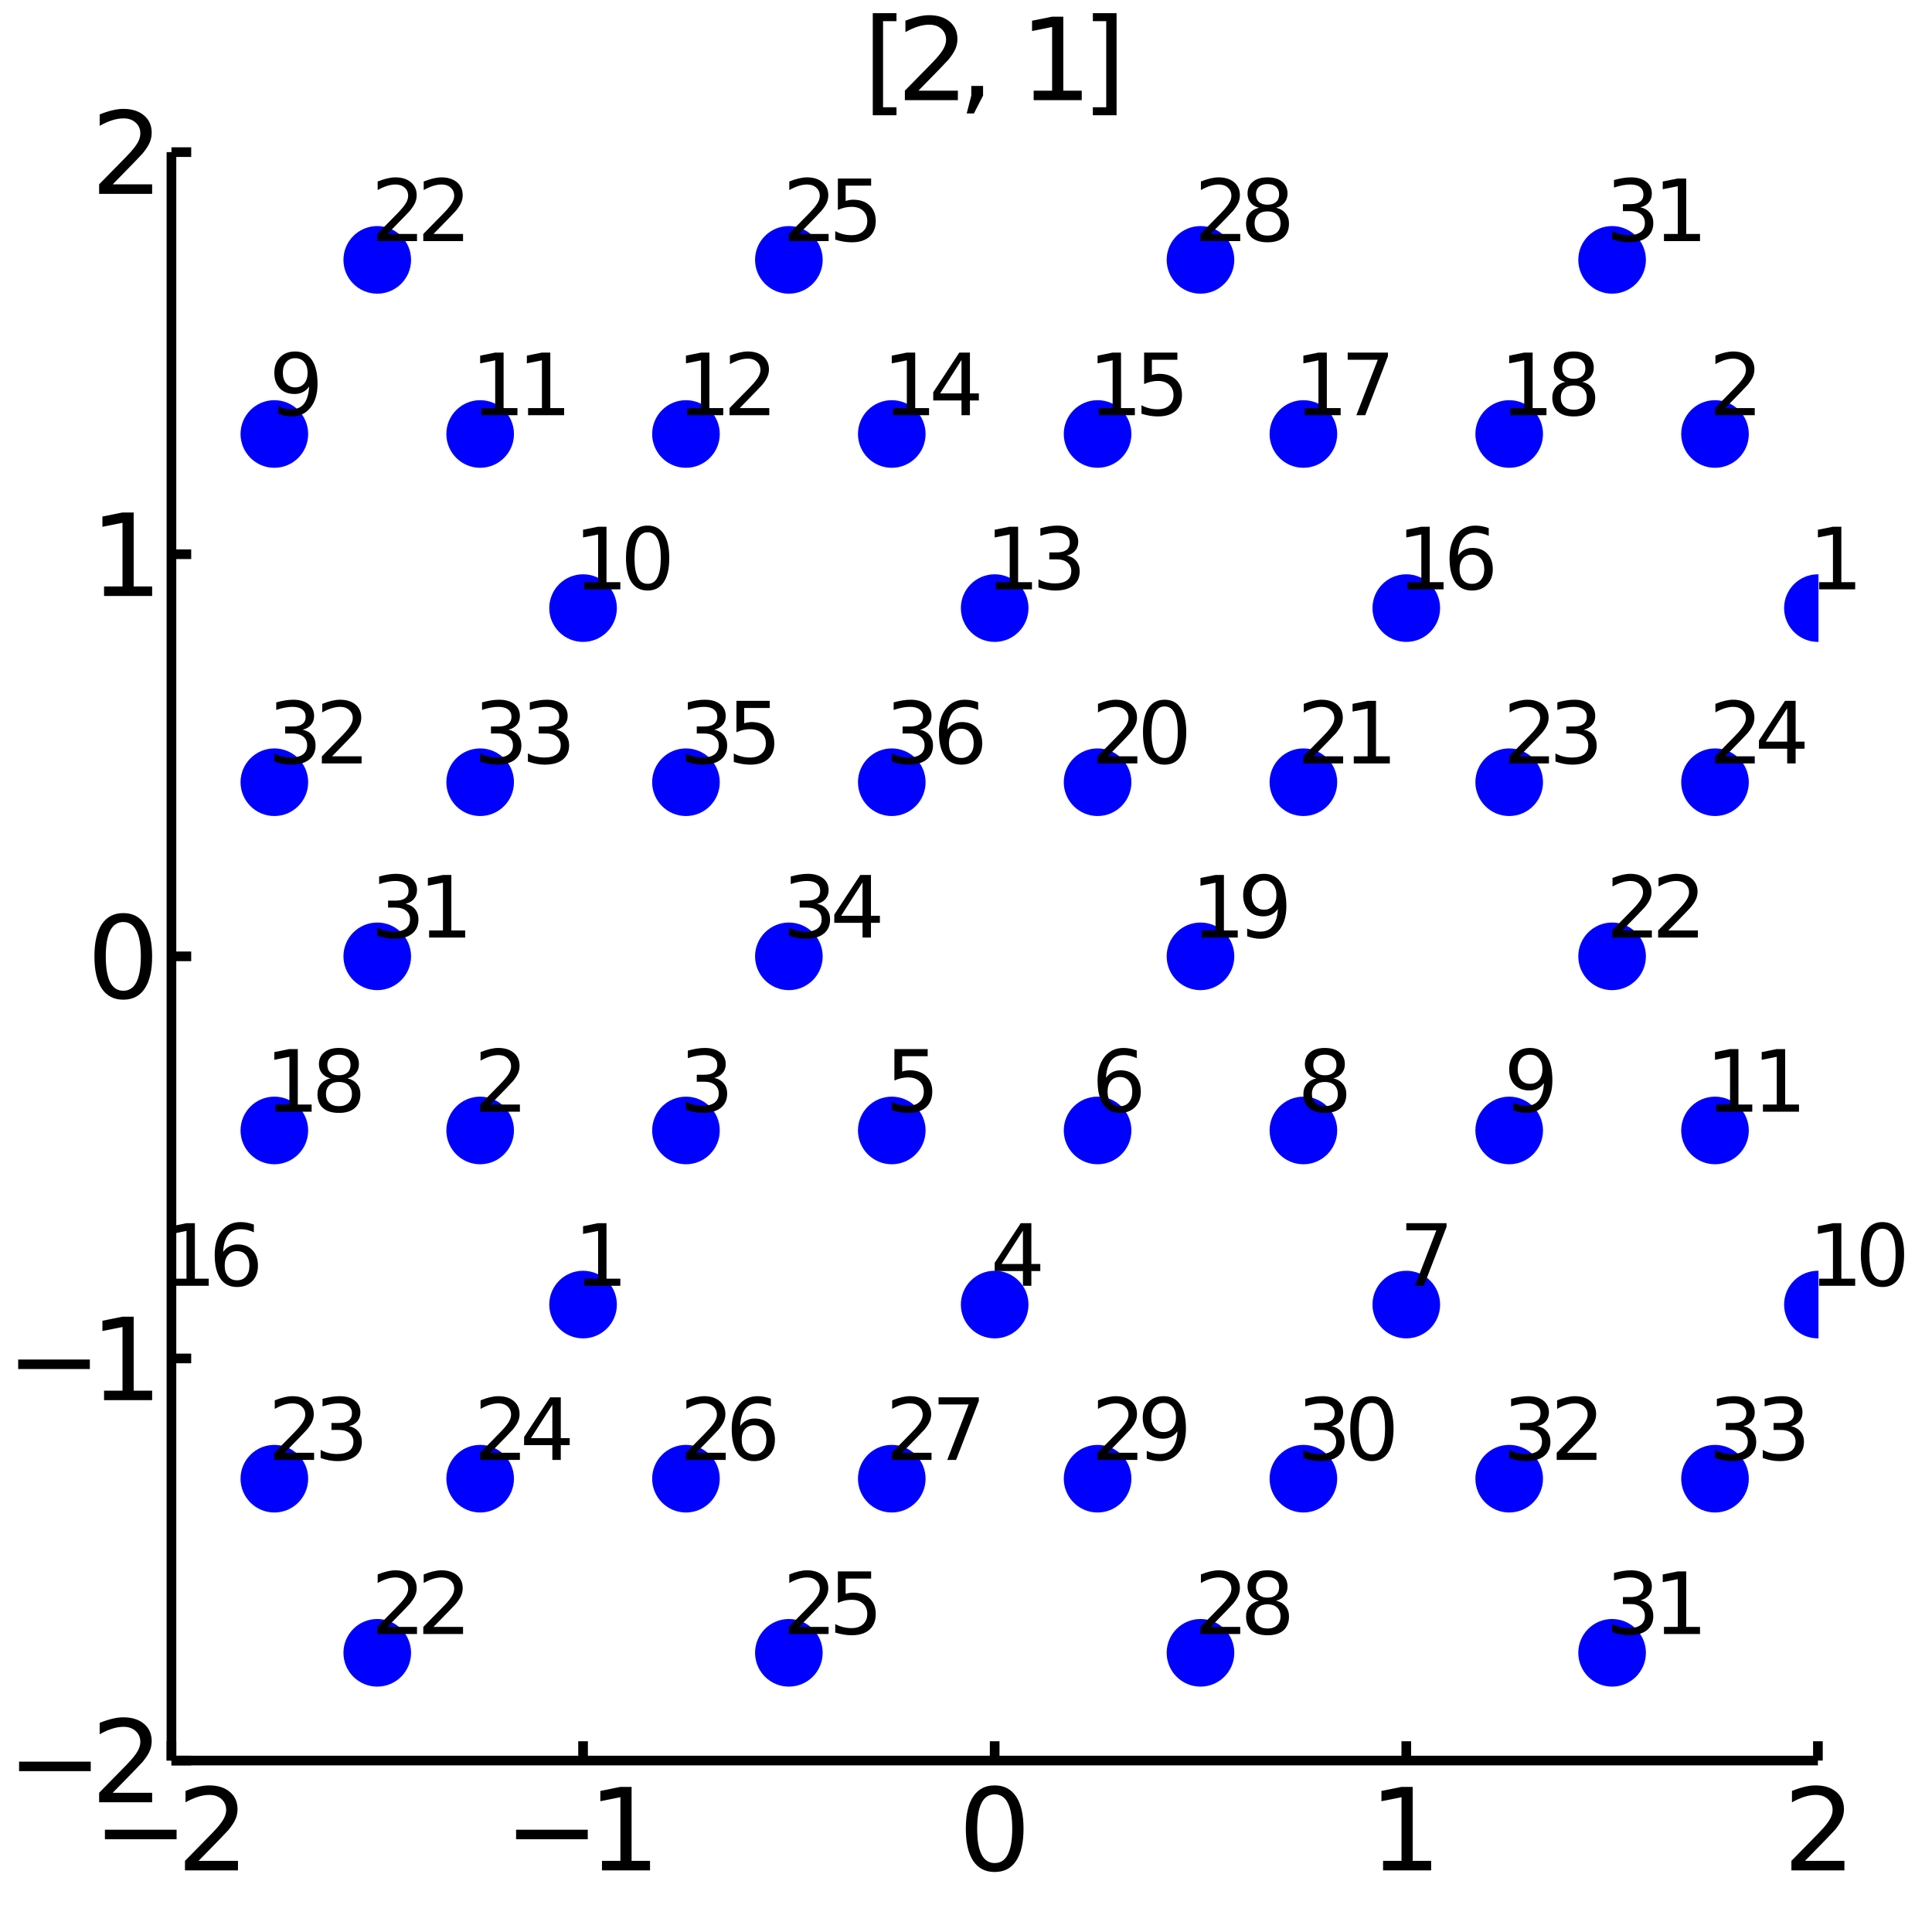 <?xml version="1.0" encoding="utf-8"?>
<svg xmlns="http://www.w3.org/2000/svg" xmlns:xlink="http://www.w3.org/1999/xlink" width="200" height="200" viewBox="0 0 800 800">
<rect x="0" y="0" width="800" height="800" fill="#808080" stroke="none"/>
<defs>
  <clipPath id="clip320">
    <rect x="0" y="0" width="800" height="800"/>
  </clipPath>
</defs>
<path clip-path="url(#clip320)" d="
M0 800 L800 800 L800 0 L0 0  Z
  " fill="#ffffff" fill-rule="evenodd" fill-opacity="1"/>
<defs>
  <clipPath id="clip321">
    <rect x="160" y="80" width="561" height="561"/>
  </clipPath>
</defs>
<path clip-path="url(#clip320)" d="
M70.992 729.008 L752.756 729.008 L752.756 62.992 L70.992 62.992  Z
  " fill="#ffffff" fill-rule="evenodd" fill-opacity="1"/>
<defs>
  <clipPath id="clip322">
    <rect x="70" y="62" width="683" height="667"/>
  </clipPath>
</defs>
<polyline clip-path="url(#clip320)" style="stroke:#000000; stroke-width:4; stroke-opacity:1; fill:none" points="
  70.992,729.008 752.756,729.008 
  "/>
<polyline clip-path="url(#clip320)" style="stroke:#000000; stroke-width:4; stroke-opacity:1; fill:none" points="
  70.992,729.008 70.992,62.992 
  "/>
<polyline clip-path="url(#clip320)" style="stroke:#000000; stroke-width:4; stroke-opacity:1; fill:none" points="
  70.992,729.008 70.992,721.016 
  "/>
<polyline clip-path="url(#clip320)" style="stroke:#000000; stroke-width:4; stroke-opacity:1; fill:none" points="
  241.433,729.008 241.433,721.016 
  "/>
<polyline clip-path="url(#clip320)" style="stroke:#000000; stroke-width:4; stroke-opacity:1; fill:none" points="
  411.874,729.008 411.874,721.016 
  "/>
<polyline clip-path="url(#clip320)" style="stroke:#000000; stroke-width:4; stroke-opacity:1; fill:none" points="
  582.315,729.008 582.315,721.016 
  "/>
<polyline clip-path="url(#clip320)" style="stroke:#000000; stroke-width:4; stroke-opacity:1; fill:none" points="
  752.756,729.008 752.756,721.016 
  "/>
<polyline clip-path="url(#clip320)" style="stroke:#000000; stroke-width:4; stroke-opacity:1; fill:none" points="
  70.992,729.008 79.173,729.008 
  "/>
<polyline clip-path="url(#clip320)" style="stroke:#000000; stroke-width:4; stroke-opacity:1; fill:none" points="
  70.992,562.504 79.173,562.504 
  "/>
<polyline clip-path="url(#clip320)" style="stroke:#000000; stroke-width:4; stroke-opacity:1; fill:none" points="
  70.992,396 79.173,396 
  "/>
<polyline clip-path="url(#clip320)" style="stroke:#000000; stroke-width:4; stroke-opacity:1; fill:none" points="
  70.992,229.496 79.173,229.496 
  "/>
<polyline clip-path="url(#clip320)" style="stroke:#000000; stroke-width:4; stroke-opacity:1; fill:none" points="
  70.992,62.992 79.173,62.992 
  "/>
<path clip-path="url(#clip320)" d="M 0 0 M43.446 757.651 L73.122 757.651 L73.122 761.586 L43.446 761.586 L43.446 757.651 Z" fill="#000000" fill-rule="evenodd" fill-opacity="1" /><path clip-path="url(#clip320)" d="M 0 0 M82.219 770.545 L98.538 770.545 L98.538 774.48 L76.594 774.48 L76.594 770.545 Q79.256 767.79 83.839 763.16 Q88.446 758.508 89.626 757.165 Q91.872 754.642 92.751 752.906 Q93.654 751.147 93.654 749.457 Q93.654 746.702 91.71 744.966 Q89.788 743.23 86.686 743.23 Q84.487 743.23 82.034 743.994 Q79.603 744.758 76.825 746.309 L76.825 741.587 Q79.65 740.452 82.103 739.874 Q84.557 739.295 86.594 739.295 Q91.964 739.295 95.159 741.98 Q98.353 744.665 98.353 749.156 Q98.353 751.286 97.543 753.207 Q96.756 755.105 94.649 757.698 Q94.071 758.369 90.969 761.586 Q87.867 764.781 82.219 770.545 Z" fill="#000000" fill-rule="evenodd" fill-opacity="1" /><path clip-path="url(#clip320)" d="M 0 0 M213.702 757.651 L243.378 757.651 L243.378 761.586 L213.702 761.586 L213.702 757.651 Z" fill="#000000" fill-rule="evenodd" fill-opacity="1" /><path clip-path="url(#clip320)" d="M 0 0 M249.257 770.545 L256.896 770.545 L256.896 744.179 L248.586 745.846 L248.586 741.587 L256.85 739.92 L261.526 739.92 L261.526 770.545 L269.164 770.545 L269.164 774.48 L249.257 774.48 L249.257 770.545 Z" fill="#000000" fill-rule="evenodd" fill-opacity="1" /><path clip-path="url(#clip320)" d="M 0 0 M411.874 742.999 Q408.263 742.999 406.434 746.563 Q404.629 750.105 404.629 757.235 Q404.629 764.341 406.434 767.906 Q408.263 771.447 411.874 771.447 Q415.508 771.447 417.314 767.906 Q419.142 764.341 419.142 757.235 Q419.142 750.105 417.314 746.563 Q415.508 742.999 411.874 742.999 M411.874 739.295 Q417.684 739.295 420.74 743.901 Q423.818 748.485 423.818 757.235 Q423.818 765.961 420.74 770.568 Q417.684 775.151 411.874 775.151 Q406.064 775.151 402.985 770.568 Q399.93 765.961 399.93 757.235 Q399.93 748.485 402.985 743.901 Q406.064 739.295 411.874 739.295 Z" fill="#000000" fill-rule="evenodd" fill-opacity="1" /><path clip-path="url(#clip320)" d="M 0 0 M572.697 770.545 L580.336 770.545 L580.336 744.179 L572.026 745.846 L572.026 741.587 L580.29 739.92 L584.965 739.92 L584.965 770.545 L592.604 770.545 L592.604 774.48 L572.697 774.48 L572.697 770.545 Z" fill="#000000" fill-rule="evenodd" fill-opacity="1" /><path clip-path="url(#clip320)" d="M 0 0 M747.409 770.545 L763.728 770.545 L763.728 774.48 L741.784 774.48 L741.784 770.545 Q744.446 767.79 749.029 763.16 Q753.636 758.508 754.816 757.165 Q757.061 754.642 757.941 752.906 Q758.844 751.147 758.844 749.457 Q758.844 746.702 756.899 744.966 Q754.978 743.23 751.876 743.23 Q749.677 743.23 747.224 743.994 Q744.793 744.758 742.015 746.309 L742.015 741.587 Q744.839 740.452 747.293 739.874 Q749.747 739.295 751.784 739.295 Q757.154 739.295 760.348 741.98 Q763.543 744.665 763.543 749.156 Q763.543 751.286 762.733 753.207 Q761.946 755.105 759.839 757.698 Q759.261 758.369 756.159 761.586 Q753.057 764.781 747.409 770.545 Z" fill="#000000" fill-rule="evenodd" fill-opacity="1" /><path clip-path="url(#clip320)" d="M 0 0 M7.9 729.459 L37.576 729.459 L37.576 733.394 L7.9 733.394 L7.9 729.459 Z" fill="#000000" fill-rule="evenodd" fill-opacity="1" /><path clip-path="url(#clip320)" d="M 0 0 M46.673 742.353 L62.992 742.353 L62.992 746.288 L41.048 746.288 L41.048 742.353 Q43.71 739.598 48.293 734.968 Q52.9 730.316 54.08 728.973 Q56.325 726.45 57.205 724.714 Q58.108 722.955 58.108 721.265 Q58.108 718.51 56.163 716.774 Q54.242 715.038 51.14 715.038 Q48.941 715.038 46.488 715.802 Q44.057 716.566 41.279 718.117 L41.279 713.395 Q44.103 712.26 46.557 711.682 Q49.011 711.103 51.048 711.103 Q56.418 711.103 59.612 713.788 Q62.807 716.473 62.807 720.964 Q62.807 723.094 61.997 725.015 Q61.21 726.913 59.103 729.506 Q58.525 730.177 55.423 733.394 Q52.321 736.589 46.673 742.353 Z" fill="#000000" fill-rule="evenodd" fill-opacity="1" /><path clip-path="url(#clip320)" d="M 0 0 M7.529 562.955 L37.205 562.955 L37.205 566.89 L7.529 566.89 L7.529 562.955 Z" fill="#000000" fill-rule="evenodd" fill-opacity="1" /><path clip-path="url(#clip320)" d="M 0 0 M43.085 575.849 L50.724 575.849 L50.724 549.483 L42.413 551.15 L42.413 546.891 L50.677 545.224 L55.353 545.224 L55.353 575.849 L62.992 575.849 L62.992 579.784 L43.085 579.784 L43.085 575.849 Z" fill="#000000" fill-rule="evenodd" fill-opacity="1" /><path clip-path="url(#clip320)" d="M 0 0 M51.048 381.799 Q47.437 381.799 45.608 385.363 Q43.802 388.905 43.802 396.035 Q43.802 403.141 45.608 406.706 Q47.437 410.248 51.048 410.248 Q54.682 410.248 56.487 406.706 Q58.316 403.141 58.316 396.035 Q58.316 388.905 56.487 385.363 Q54.682 381.799 51.048 381.799 M51.048 378.095 Q56.858 378.095 59.913 382.701 Q62.992 387.285 62.992 396.035 Q62.992 404.762 59.913 409.368 Q56.858 413.951 51.048 413.951 Q45.238 413.951 42.159 409.368 Q39.103 404.762 39.103 396.035 Q39.103 387.285 42.159 382.701 Q45.238 378.095 51.048 378.095 Z" fill="#000000" fill-rule="evenodd" fill-opacity="1" /><path clip-path="url(#clip320)" d="M 0 0 M43.085 242.841 L50.724 242.841 L50.724 216.475 L42.413 218.142 L42.413 213.883 L50.677 212.216 L55.353 212.216 L55.353 242.841 L62.992 242.841 L62.992 246.776 L43.085 246.776 L43.085 242.841 Z" fill="#000000" fill-rule="evenodd" fill-opacity="1" /><path clip-path="url(#clip320)" d="M 0 0 M46.673 76.337 L62.992 76.337 L62.992 80.272 L41.048 80.272 L41.048 76.337 Q43.71 73.582 48.293 68.953 Q52.9 64.3 54.08 62.957 Q56.325 60.434 57.205 58.698 Q58.108 56.939 58.108 55.249 Q58.108 52.495 56.163 50.758 Q54.242 49.022 51.14 49.022 Q48.941 49.022 46.488 49.786 Q44.057 50.55 41.279 52.101 L41.279 47.379 Q44.103 46.245 46.557 45.666 Q49.011 45.087 51.048 45.087 Q56.418 45.087 59.612 47.772 Q62.807 50.458 62.807 54.948 Q62.807 57.078 61.997 58.999 Q61.21 60.897 59.103 63.49 Q58.525 64.161 55.423 67.379 Q52.321 70.573 46.673 76.337 Z" fill="#000000" fill-rule="evenodd" fill-opacity="1" /><path clip-path="url(#clip320)" d="M 0 0 M361.4 5.454 L371.215 5.454 L371.215 8.764 L365.659 8.764 L365.659 44.412 L371.215 44.412 L371.215 47.722 L361.4 47.722 L361.4 5.454 Z" fill="#000000" fill-rule="evenodd" fill-opacity="1" /><path clip-path="url(#clip320)" d="M 0 0 M380.312 37.537 L396.631 37.537 L396.631 41.472 L374.687 41.472 L374.687 37.537 Q377.349 34.782 381.932 30.153 Q386.539 25.5 387.719 24.157 Q389.964 21.634 390.844 19.898 Q391.747 18.139 391.747 16.449 Q391.747 13.694 389.802 11.958 Q387.881 10.222 384.779 10.222 Q382.58 10.222 380.127 10.986 Q377.696 11.75 374.918 13.301 L374.918 8.579 Q377.742 7.444 380.196 6.866 Q382.65 6.287 384.687 6.287 Q390.057 6.287 393.251 8.972 Q396.446 11.657 396.446 16.148 Q396.446 18.278 395.636 20.199 Q394.849 22.097 392.742 24.69 Q392.163 25.361 389.062 28.579 Q385.96 31.773 380.312 37.537 Z" fill="#000000" fill-rule="evenodd" fill-opacity="1" /><path clip-path="url(#clip320)" d="M 0 0 M402.187 35.592 L407.071 35.592 L407.071 39.574 L403.275 46.981 L400.288 46.981 L402.187 39.574 L402.187 35.592 Z" fill="#000000" fill-rule="evenodd" fill-opacity="1" /><path clip-path="url(#clip320)" d="M 0 0 M428.02 37.537 L435.659 37.537 L435.659 11.171 L427.348 12.838 L427.348 8.579 L435.612 6.912 L440.288 6.912 L440.288 37.537 L447.927 37.537 L447.927 41.472 L428.02 41.472 L428.02 37.537 Z" fill="#000000" fill-rule="evenodd" fill-opacity="1" /><path clip-path="url(#clip320)" d="M 0 0 M462.348 5.454 L462.348 47.722 L452.534 47.722 L452.534 44.412 L458.066 44.412 L458.066 8.764 L452.534 8.764 L452.534 5.454 L462.348 5.454 Z" fill="#000000" fill-rule="evenodd" fill-opacity="1" /><circle clip-path="url(#clip322)" cx="411.874" cy="540.197" r="14" fill="#0000ff" fill-rule="evenodd" fill-opacity="1" stroke="none"/>
<circle clip-path="url(#clip322)" cx="369.264" cy="468.098" r="14" fill="#0000ff" fill-rule="evenodd" fill-opacity="1" stroke="none"/>
<circle clip-path="url(#clip322)" cx="454.484" cy="468.098" r="14" fill="#0000ff" fill-rule="evenodd" fill-opacity="1" stroke="none"/>
<circle clip-path="url(#clip322)" cx="582.315" cy="540.197" r="14" fill="#0000ff" fill-rule="evenodd" fill-opacity="1" stroke="none"/>
<circle clip-path="url(#clip322)" cx="539.705" cy="468.098" r="14" fill="#0000ff" fill-rule="evenodd" fill-opacity="1" stroke="none"/>
<circle clip-path="url(#clip322)" cx="624.925" cy="468.098" r="14" fill="#0000ff" fill-rule="evenodd" fill-opacity="1" stroke="none"/>
<circle clip-path="url(#clip322)" cx="156.213" cy="684.393" r="14" fill="#0000ff" fill-rule="evenodd" fill-opacity="1" stroke="none"/>
<circle clip-path="url(#clip322)" cx="113.602" cy="612.295" r="14" fill="#0000ff" fill-rule="evenodd" fill-opacity="1" stroke="none"/>
<circle clip-path="url(#clip322)" cx="198.823" cy="612.295" r="14" fill="#0000ff" fill-rule="evenodd" fill-opacity="1" stroke="none"/>
<circle clip-path="url(#clip322)" cx="326.654" cy="684.393" r="14" fill="#0000ff" fill-rule="evenodd" fill-opacity="1" stroke="none"/>
<circle clip-path="url(#clip322)" cx="284.043" cy="612.295" r="14" fill="#0000ff" fill-rule="evenodd" fill-opacity="1" stroke="none"/>
<circle clip-path="url(#clip322)" cx="369.264" cy="612.295" r="14" fill="#0000ff" fill-rule="evenodd" fill-opacity="1" stroke="none"/>
<circle clip-path="url(#clip322)" cx="497.094" cy="684.393" r="14" fill="#0000ff" fill-rule="evenodd" fill-opacity="1" stroke="none"/>
<circle clip-path="url(#clip322)" cx="454.484" cy="612.295" r="14" fill="#0000ff" fill-rule="evenodd" fill-opacity="1" stroke="none"/>
<circle clip-path="url(#clip322)" cx="539.705" cy="612.295" r="14" fill="#0000ff" fill-rule="evenodd" fill-opacity="1" stroke="none"/>
<circle clip-path="url(#clip322)" cx="667.535" cy="684.393" r="14" fill="#0000ff" fill-rule="evenodd" fill-opacity="1" stroke="none"/>
<circle clip-path="url(#clip322)" cx="624.925" cy="612.295" r="14" fill="#0000ff" fill-rule="evenodd" fill-opacity="1" stroke="none"/>
<circle clip-path="url(#clip322)" cx="710.146" cy="612.295" r="14" fill="#0000ff" fill-rule="evenodd" fill-opacity="1" stroke="none"/>
<path clip-path="url(#clip320)" d="M 0 0 M423.575 509.556 L414.721 523.393 L423.575 523.393 L423.575 509.556 M422.655 506.501 L427.065 506.501 L427.065 523.393 L430.763 523.393 L430.763 526.31 L427.065 526.31 L427.065 532.421 L423.575 532.421 L423.575 526.31 L411.874 526.31 L411.874 522.924 L422.655 506.501 Z" fill="#000000" fill-rule="evenodd" fill-opacity="1" /><path clip-path="url(#clip320)" d="M 0 0 M370.358 434.402 L384.125 434.402 L384.125 437.354 L373.569 437.354 L373.569 443.708 Q374.333 443.447 375.097 443.326 Q375.861 443.187 376.625 443.187 Q380.965 443.187 383.5 445.565 Q386.035 447.944 386.035 452.006 Q386.035 456.19 383.43 458.517 Q380.826 460.826 376.087 460.826 Q374.455 460.826 372.753 460.548 Q371.069 460.27 369.264 459.715 L369.264 456.19 Q370.826 457.041 372.493 457.458 Q374.16 457.874 376.017 457.874 Q379.021 457.874 380.774 456.295 Q382.528 454.715 382.528 452.006 Q382.528 449.298 380.774 447.718 Q379.021 446.138 376.017 446.138 Q374.611 446.138 373.205 446.451 Q371.816 446.763 370.358 447.423 L370.358 434.402 Z" fill="#000000" fill-rule="evenodd" fill-opacity="1" /><path clip-path="url(#clip320)" d="M 0 0 M463.738 445.965 Q461.377 445.965 459.988 447.579 Q458.616 449.194 458.616 452.006 Q458.616 454.802 459.988 456.433 Q461.377 458.048 463.738 458.048 Q466.099 458.048 467.47 456.433 Q468.859 454.802 468.859 452.006 Q468.859 449.194 467.47 447.579 Q466.099 445.965 463.738 445.965 M470.699 434.975 L470.699 438.17 Q469.38 437.545 468.026 437.215 Q466.689 436.885 465.37 436.885 Q461.897 436.885 460.057 439.229 Q458.234 441.572 457.974 446.312 Q458.998 444.802 460.543 444.003 Q462.088 443.187 463.946 443.187 Q467.852 443.187 470.109 445.565 Q472.383 447.927 472.383 452.006 Q472.383 455.999 470.022 458.413 Q467.661 460.826 463.738 460.826 Q459.241 460.826 456.863 457.388 Q454.484 453.933 454.484 447.388 Q454.484 441.243 457.401 437.597 Q460.318 433.934 465.231 433.934 Q466.55 433.934 467.887 434.194 Q469.241 434.454 470.699 434.975 Z" fill="#000000" fill-rule="evenodd" fill-opacity="1" /><path clip-path="url(#clip320)" d="M 0 0 M582.315 506.501 L598.982 506.501 L598.982 507.994 L589.572 532.421 L585.909 532.421 L594.763 509.452 L582.315 509.452 L582.315 506.501 Z" fill="#000000" fill-rule="evenodd" fill-opacity="1" /><path clip-path="url(#clip320)" d="M 0 0 M548.594 448.013 Q546.094 448.013 544.653 449.35 Q543.229 450.687 543.229 453.031 Q543.229 455.374 544.653 456.711 Q546.094 458.048 548.594 458.048 Q551.094 458.048 552.535 456.711 Q553.975 455.357 553.975 453.031 Q553.975 450.687 552.535 449.35 Q551.111 448.013 548.594 448.013 M545.087 446.52 Q542.83 445.965 541.562 444.42 Q540.312 442.874 540.312 440.652 Q540.312 437.545 542.517 435.739 Q544.739 433.934 548.594 433.934 Q552.465 433.934 554.67 435.739 Q556.875 437.545 556.875 440.652 Q556.875 442.874 555.607 444.42 Q554.357 445.965 552.118 446.52 Q554.653 447.111 556.059 448.829 Q557.482 450.548 557.482 453.031 Q557.482 456.798 555.173 458.812 Q552.882 460.826 548.594 460.826 Q544.305 460.826 541.996 458.812 Q539.705 456.798 539.705 453.031 Q539.705 450.548 541.128 448.829 Q542.552 447.111 545.087 446.52 M543.802 440.982 Q543.802 442.996 545.052 444.124 Q546.319 445.253 548.594 445.253 Q550.85 445.253 552.118 444.124 Q553.403 442.996 553.403 440.982 Q553.403 438.968 552.118 437.84 Q550.85 436.711 548.594 436.711 Q546.319 436.711 545.052 437.84 Q543.802 438.968 543.802 440.982 Z" fill="#000000" fill-rule="evenodd" fill-opacity="1" /><path clip-path="url(#clip320)" d="M 0 0 M626.592 459.784 L626.592 456.59 Q627.911 457.215 629.265 457.545 Q630.62 457.874 631.922 457.874 Q635.394 457.874 637.217 455.548 Q639.057 453.204 639.317 448.447 Q638.311 449.94 636.765 450.739 Q635.22 451.538 633.345 451.538 Q629.456 451.538 627.182 449.194 Q624.925 446.833 624.925 442.753 Q624.925 438.76 627.286 436.347 Q629.647 433.934 633.571 433.934 Q638.067 433.934 640.429 437.388 Q642.807 440.826 642.807 447.388 Q642.807 453.517 639.89 457.18 Q636.991 460.826 632.078 460.826 Q630.758 460.826 629.404 460.565 Q628.05 460.305 626.592 459.784 M633.571 448.795 Q635.932 448.795 637.304 447.18 Q638.692 445.565 638.692 442.753 Q638.692 439.958 637.304 438.343 Q635.932 436.711 633.571 436.711 Q631.21 436.711 629.821 438.343 Q628.449 439.958 628.449 442.753 Q628.449 445.565 629.821 447.18 Q631.21 448.795 633.571 448.795 Z" fill="#000000" fill-rule="evenodd" fill-opacity="1" /><path clip-path="url(#clip320)" d="M 0 0 M160.431 673.666 L172.671 673.666 L172.671 676.617 L156.213 676.617 L156.213 673.666 Q158.209 671.6 161.647 668.128 Q165.101 664.638 165.987 663.631 Q167.671 661.739 168.331 660.437 Q169.008 659.117 169.008 657.85 Q169.008 655.784 167.549 654.482 Q166.108 653.18 163.782 653.18 Q162.133 653.18 160.292 653.753 Q158.47 654.326 156.386 655.489 L156.386 651.947 Q158.504 651.097 160.345 650.663 Q162.185 650.229 163.713 650.229 Q167.74 650.229 170.136 652.242 Q172.532 654.256 172.532 657.624 Q172.532 659.222 171.924 660.663 Q171.334 662.086 169.754 664.031 Q169.32 664.534 166.994 666.947 Q164.667 669.343 160.431 673.666 Z" fill="#000000" fill-rule="evenodd" fill-opacity="1" /><path clip-path="url(#clip320)" d="M 0 0 M179.494 673.666 L191.733 673.666 L191.733 676.617 L175.275 676.617 L175.275 673.666 Q177.272 671.6 180.709 668.128 Q184.164 664.638 185.049 663.631 Q186.733 661.739 187.393 660.437 Q188.07 659.117 188.07 657.85 Q188.07 655.784 186.612 654.482 Q185.171 653.18 182.844 653.18 Q181.195 653.18 179.355 653.753 Q177.532 654.326 175.449 655.489 L175.449 651.947 Q177.567 651.097 179.407 650.663 Q181.247 650.229 182.775 650.229 Q186.803 650.229 189.199 652.242 Q191.594 654.256 191.594 657.624 Q191.594 659.222 190.987 660.663 Q190.396 662.086 188.817 664.031 Q188.383 664.534 186.056 666.947 Q183.73 669.343 179.494 673.666 Z" fill="#000000" fill-rule="evenodd" fill-opacity="1" /><path clip-path="url(#clip320)" d="M 0 0 M117.821 601.568 L130.061 601.568 L130.061 604.519 L113.602 604.519 L113.602 601.568 Q115.599 599.502 119.036 596.029 Q122.491 592.54 123.377 591.533 Q125.061 589.641 125.72 588.338 Q126.397 587.019 126.397 585.752 Q126.397 583.686 124.939 582.384 Q123.498 581.082 121.172 581.082 Q119.522 581.082 117.682 581.654 Q115.859 582.227 113.776 583.391 L113.776 579.849 Q115.894 578.998 117.734 578.564 Q119.575 578.13 121.102 578.13 Q125.13 578.13 127.526 580.144 Q129.922 582.158 129.922 585.526 Q129.922 587.123 129.314 588.564 Q128.724 589.988 127.144 591.932 Q126.71 592.436 124.384 594.849 Q122.057 597.245 117.821 601.568 Z" fill="#000000" fill-rule="evenodd" fill-opacity="1" /><path clip-path="url(#clip320)" d="M 0 0 M144.488 590.543 Q147.005 591.082 148.411 592.783 Q149.835 594.484 149.835 596.984 Q149.835 600.821 147.196 602.922 Q144.557 605.022 139.696 605.022 Q138.064 605.022 136.328 604.693 Q134.609 604.38 132.769 603.738 L132.769 600.352 Q134.227 601.203 135.963 601.637 Q137.699 602.071 139.592 602.071 Q142.89 602.071 144.609 600.769 Q146.345 599.467 146.345 596.984 Q146.345 594.693 144.731 593.408 Q143.133 592.106 140.269 592.106 L137.248 592.106 L137.248 589.224 L140.408 589.224 Q142.995 589.224 144.366 588.2 Q145.738 587.158 145.738 585.214 Q145.738 583.217 144.314 582.158 Q142.908 581.082 140.269 581.082 Q138.828 581.082 137.179 581.394 Q135.529 581.707 133.55 582.366 L133.55 579.241 Q135.547 578.686 137.283 578.408 Q139.036 578.13 140.581 578.13 Q144.574 578.13 146.901 579.953 Q149.227 581.759 149.227 584.849 Q149.227 587.002 147.995 588.495 Q146.762 589.97 144.488 590.543 Z" fill="#000000" fill-rule="evenodd" fill-opacity="1" /><path clip-path="url(#clip320)" d="M 0 0 M203.042 601.568 L215.281 601.568 L215.281 604.519 L198.823 604.519 L198.823 601.568 Q200.819 599.502 204.257 596.029 Q207.712 592.54 208.597 591.533 Q210.281 589.641 210.941 588.338 Q211.618 587.019 211.618 585.752 Q211.618 583.686 210.16 582.384 Q208.719 581.082 206.392 581.082 Q204.743 581.082 202.903 581.654 Q201.08 582.227 198.996 583.391 L198.996 579.849 Q201.114 578.998 202.955 578.564 Q204.795 578.13 206.323 578.13 Q210.351 578.13 212.746 580.144 Q215.142 582.158 215.142 585.526 Q215.142 587.123 214.535 588.564 Q213.944 589.988 212.364 591.932 Q211.93 592.436 209.604 594.849 Q207.278 597.245 203.042 601.568 Z" fill="#000000" fill-rule="evenodd" fill-opacity="1" /><path clip-path="url(#clip320)" d="M 0 0 M228.719 581.654 L219.864 595.491 L228.719 595.491 L228.719 581.654 M227.798 578.599 L232.208 578.599 L232.208 595.491 L235.906 595.491 L235.906 598.408 L232.208 598.408 L232.208 604.519 L228.719 604.519 L228.719 598.408 L217.017 598.408 L217.017 595.022 L227.798 578.599 Z" fill="#000000" fill-rule="evenodd" fill-opacity="1" /><path clip-path="url(#clip320)" d="M 0 0 M330.872 673.666 L343.112 673.666 L343.112 676.617 L326.654 676.617 L326.654 673.666 Q328.65 671.6 332.088 668.128 Q335.542 664.638 336.428 663.631 Q338.112 661.739 338.772 660.437 Q339.449 659.117 339.449 657.85 Q339.449 655.784 337.99 654.482 Q336.549 653.18 334.223 653.18 Q332.574 653.18 330.733 653.753 Q328.91 654.326 326.827 655.489 L326.827 651.947 Q328.945 651.097 330.785 650.663 Q332.626 650.229 334.154 650.229 Q338.181 650.229 340.577 652.242 Q342.973 654.256 342.973 657.624 Q342.973 659.222 342.365 660.663 Q341.775 662.086 340.195 664.031 Q339.761 664.534 337.435 666.947 Q335.108 669.343 330.872 673.666 Z" fill="#000000" fill-rule="evenodd" fill-opacity="1" /><path clip-path="url(#clip320)" d="M 0 0 M346.949 650.697 L360.716 650.697 L360.716 653.649 L350.16 653.649 L350.16 660.003 Q350.924 659.742 351.688 659.621 Q352.452 659.482 353.216 659.482 Q357.556 659.482 360.091 661.86 Q362.626 664.239 362.626 668.301 Q362.626 672.485 360.021 674.812 Q357.417 677.121 352.678 677.121 Q351.046 677.121 349.344 676.843 Q347.66 676.565 345.855 676.01 L345.855 672.485 Q347.417 673.336 349.084 673.753 Q350.751 674.169 352.608 674.169 Q355.612 674.169 357.365 672.59 Q359.119 671.01 359.119 668.301 Q359.119 665.593 357.365 664.013 Q355.612 662.433 352.608 662.433 Q351.202 662.433 349.796 662.746 Q348.407 663.058 346.949 663.718 L346.949 650.697 Z" fill="#000000" fill-rule="evenodd" fill-opacity="1" /><path clip-path="url(#clip320)" d="M 0 0 M288.262 601.568 L300.502 601.568 L300.502 604.519 L284.043 604.519 L284.043 601.568 Q286.04 599.502 289.477 596.029 Q292.932 592.54 293.818 591.533 Q295.502 589.641 296.161 588.338 Q296.838 587.019 296.838 585.752 Q296.838 583.686 295.38 582.384 Q293.939 581.082 291.613 581.082 Q289.963 581.082 288.123 581.654 Q286.3 582.227 284.217 583.391 L284.217 579.849 Q286.335 578.998 288.175 578.564 Q290.015 578.13 291.543 578.13 Q295.571 578.13 297.967 580.144 Q300.363 582.158 300.363 585.526 Q300.363 587.123 299.755 588.564 Q299.165 589.988 297.585 591.932 Q297.151 592.436 294.824 594.849 Q292.498 597.245 288.262 601.568 Z" fill="#000000" fill-rule="evenodd" fill-opacity="1" /><path clip-path="url(#clip320)" d="M 0 0 M312.238 590.161 Q309.877 590.161 308.488 591.776 Q307.116 593.391 307.116 596.203 Q307.116 598.998 308.488 600.63 Q309.877 602.245 312.238 602.245 Q314.599 602.245 315.97 600.63 Q317.359 598.998 317.359 596.203 Q317.359 593.391 315.97 591.776 Q314.599 590.161 312.238 590.161 M319.199 579.172 L319.199 582.366 Q317.88 581.741 316.526 581.411 Q315.189 581.082 313.87 581.082 Q310.397 581.082 308.557 583.425 Q306.734 585.769 306.474 590.509 Q307.498 588.998 309.043 588.2 Q310.588 587.384 312.446 587.384 Q316.352 587.384 318.609 589.762 Q320.883 592.123 320.883 596.203 Q320.883 600.196 318.522 602.609 Q316.161 605.022 312.238 605.022 Q307.741 605.022 305.363 601.585 Q302.984 598.13 302.984 591.585 Q302.984 585.439 305.901 581.793 Q308.817 578.13 313.731 578.13 Q315.05 578.13 316.387 578.391 Q317.741 578.651 319.199 579.172 Z" fill="#000000" fill-rule="evenodd" fill-opacity="1" /><path clip-path="url(#clip320)" d="M 0 0 M373.483 601.568 L385.722 601.568 L385.722 604.519 L369.264 604.519 L369.264 601.568 Q371.26 599.502 374.698 596.029 Q378.153 592.54 379.038 591.533 Q380.722 589.641 381.382 588.338 Q382.059 587.019 382.059 585.752 Q382.059 583.686 380.601 582.384 Q379.16 581.082 376.833 581.082 Q375.184 581.082 373.344 581.654 Q371.521 582.227 369.437 583.391 L369.437 579.849 Q371.555 578.998 373.396 578.564 Q375.236 578.13 376.764 578.13 Q380.791 578.13 383.187 580.144 Q385.583 582.158 385.583 585.526 Q385.583 587.123 384.976 588.564 Q384.385 589.988 382.805 591.932 Q382.371 592.436 380.045 594.849 Q377.719 597.245 373.483 601.568 Z" fill="#000000" fill-rule="evenodd" fill-opacity="1" /><path clip-path="url(#clip320)" d="M 0 0 M388.639 578.599 L405.305 578.599 L405.305 580.092 L395.896 604.519 L392.232 604.519 L401.087 581.55 L388.639 581.55 L388.639 578.599 Z" fill="#000000" fill-rule="evenodd" fill-opacity="1" /><path clip-path="url(#clip320)" d="M 0 0 M501.313 673.666 L513.553 673.666 L513.553 676.617 L497.094 676.617 L497.094 673.666 Q499.091 671.6 502.528 668.128 Q505.983 664.638 506.869 663.631 Q508.553 661.739 509.212 660.437 Q509.89 659.117 509.89 657.85 Q509.89 655.784 508.431 654.482 Q506.99 653.18 504.664 653.18 Q503.015 653.18 501.174 653.753 Q499.351 654.326 497.268 655.489 L497.268 651.947 Q499.386 651.097 501.226 650.663 Q503.067 650.229 504.594 650.229 Q508.622 650.229 511.018 652.242 Q513.414 654.256 513.414 657.624 Q513.414 659.222 512.806 660.663 Q512.216 662.086 510.636 664.031 Q510.202 664.534 507.876 666.947 Q505.549 669.343 501.313 673.666 Z" fill="#000000" fill-rule="evenodd" fill-opacity="1" /><path clip-path="url(#clip320)" d="M 0 0 M524.855 664.308 Q522.355 664.308 520.914 665.645 Q519.49 666.982 519.49 669.326 Q519.49 671.669 520.914 673.006 Q522.355 674.343 524.855 674.343 Q527.355 674.343 528.796 673.006 Q530.237 671.652 530.237 669.326 Q530.237 666.982 528.796 665.645 Q527.372 664.308 524.855 664.308 M521.348 662.815 Q519.091 662.26 517.824 660.715 Q516.574 659.169 516.574 656.947 Q516.574 653.84 518.778 652.034 Q521.001 650.229 524.855 650.229 Q528.726 650.229 530.931 652.034 Q533.136 653.84 533.136 656.947 Q533.136 659.169 531.869 660.715 Q530.619 662.26 528.379 662.815 Q530.914 663.406 532.32 665.124 Q533.744 666.843 533.744 669.326 Q533.744 673.093 531.435 675.107 Q529.143 677.121 524.855 677.121 Q520.567 677.121 518.258 675.107 Q515.966 673.093 515.966 669.326 Q515.966 666.843 517.39 665.124 Q518.813 663.406 521.348 662.815 M520.063 657.277 Q520.063 659.291 521.313 660.419 Q522.58 661.548 524.855 661.548 Q527.112 661.548 528.379 660.419 Q529.664 659.291 529.664 657.277 Q529.664 655.263 528.379 654.135 Q527.112 653.006 524.855 653.006 Q522.58 653.006 521.313 654.135 Q520.063 655.263 520.063 657.277 Z" fill="#000000" fill-rule="evenodd" fill-opacity="1" /><path clip-path="url(#clip320)" d="M 0 0 M458.703 601.568 L470.942 601.568 L470.942 604.519 L454.484 604.519 L454.484 601.568 Q456.481 599.502 459.918 596.029 Q463.373 592.54 464.259 591.533 Q465.943 589.641 466.602 588.338 Q467.279 587.019 467.279 585.752 Q467.279 583.686 465.821 582.384 Q464.38 581.082 462.054 581.082 Q460.404 581.082 458.564 581.654 Q456.741 582.227 454.658 583.391 L454.658 579.849 Q456.776 578.998 458.616 578.564 Q460.456 578.13 461.984 578.13 Q466.012 578.13 468.408 580.144 Q470.804 582.158 470.804 585.526 Q470.804 587.123 470.196 588.564 Q469.606 589.988 468.026 591.932 Q467.592 592.436 465.265 594.849 Q462.939 597.245 458.703 601.568 Z" fill="#000000" fill-rule="evenodd" fill-opacity="1" /><path clip-path="url(#clip320)" d="M 0 0 M474.849 603.981 L474.849 600.786 Q476.168 601.411 477.522 601.741 Q478.876 602.071 480.179 602.071 Q483.651 602.071 485.474 599.745 Q487.314 597.401 487.574 592.644 Q486.567 594.137 485.022 594.936 Q483.477 595.734 481.602 595.734 Q477.713 595.734 475.439 593.391 Q473.182 591.029 473.182 586.95 Q473.182 582.957 475.543 580.543 Q477.904 578.13 481.828 578.13 Q486.324 578.13 488.685 581.585 Q491.064 585.023 491.064 591.585 Q491.064 597.713 488.147 601.377 Q485.248 605.022 480.335 605.022 Q479.015 605.022 477.661 604.762 Q476.307 604.502 474.849 603.981 M481.828 592.991 Q484.189 592.991 485.56 591.377 Q486.949 589.762 486.949 586.95 Q486.949 584.154 485.56 582.54 Q484.189 580.908 481.828 580.908 Q479.467 580.908 478.078 582.54 Q476.706 584.154 476.706 586.95 Q476.706 589.762 478.078 591.377 Q479.467 592.991 481.828 592.991 Z" fill="#000000" fill-rule="evenodd" fill-opacity="1" /><path clip-path="url(#clip320)" d="M 0 0 M551.423 590.543 Q553.941 591.082 555.347 592.783 Q556.771 594.484 556.771 596.984 Q556.771 600.821 554.132 602.922 Q551.493 605.022 546.632 605.022 Q545 605.022 543.264 604.693 Q541.545 604.38 539.705 603.738 L539.705 600.352 Q541.163 601.203 542.899 601.637 Q544.635 602.071 546.528 602.071 Q549.826 602.071 551.545 600.769 Q553.281 599.467 553.281 596.984 Q553.281 594.693 551.666 593.408 Q550.069 592.106 547.205 592.106 L544.184 592.106 L544.184 589.224 L547.344 589.224 Q549.93 589.224 551.302 588.2 Q552.673 587.158 552.673 585.214 Q552.673 583.217 551.25 582.158 Q549.844 581.082 547.205 581.082 Q545.764 581.082 544.114 581.394 Q542.465 581.707 540.486 582.366 L540.486 579.241 Q542.482 578.686 544.219 578.408 Q545.972 578.13 547.517 578.13 Q551.51 578.13 553.837 579.953 Q556.163 581.759 556.163 584.849 Q556.163 587.002 554.93 588.495 Q553.698 589.97 551.423 590.543 Z" fill="#000000" fill-rule="evenodd" fill-opacity="1" /><path clip-path="url(#clip320)" d="M 0 0 M568.073 580.908 Q565.364 580.908 563.993 583.582 Q562.639 586.238 562.639 591.585 Q562.639 596.915 563.993 599.588 Q565.364 602.245 568.073 602.245 Q570.798 602.245 572.152 599.588 Q573.524 596.915 573.524 591.585 Q573.524 586.238 572.152 583.582 Q570.798 580.908 568.073 580.908 M568.073 578.13 Q572.43 578.13 574.722 581.585 Q577.031 585.023 577.031 591.585 Q577.031 598.13 574.722 601.585 Q572.43 605.022 568.073 605.022 Q563.715 605.022 561.406 601.585 Q559.114 598.13 559.114 591.585 Q559.114 585.023 561.406 581.585 Q563.715 578.13 568.073 578.13 Z" fill="#000000" fill-rule="evenodd" fill-opacity="1" /><path clip-path="url(#clip320)" d="M 0 0 M679.254 662.642 Q681.771 663.18 683.178 664.881 Q684.601 666.583 684.601 669.083 Q684.601 672.919 681.962 675.02 Q679.324 677.121 674.462 677.121 Q672.831 677.121 671.094 676.791 Q669.376 676.478 667.535 675.836 L667.535 672.451 Q668.994 673.301 670.73 673.735 Q672.466 674.169 674.358 674.169 Q677.657 674.169 679.376 672.867 Q681.112 671.565 681.112 669.083 Q681.112 666.791 679.497 665.506 Q677.9 664.204 675.035 664.204 L672.015 664.204 L672.015 661.322 L675.174 661.322 Q677.761 661.322 679.133 660.298 Q680.504 659.256 680.504 657.312 Q680.504 655.315 679.081 654.256 Q677.674 653.18 675.035 653.18 Q673.594 653.18 671.945 653.492 Q670.296 653.805 668.317 654.465 L668.317 651.34 Q670.313 650.784 672.049 650.506 Q673.803 650.229 675.348 650.229 Q679.341 650.229 681.667 652.051 Q683.994 653.857 683.994 656.947 Q683.994 659.1 682.761 660.593 Q681.528 662.069 679.254 662.642 Z" fill="#000000" fill-rule="evenodd" fill-opacity="1" /><path clip-path="url(#clip320)" d="M 0 0 M689.011 673.666 L694.74 673.666 L694.74 653.892 L688.508 655.142 L688.508 651.947 L694.705 650.697 L698.212 650.697 L698.212 673.666 L703.941 673.666 L703.941 676.617 L689.011 676.617 L689.011 673.666 Z" fill="#000000" fill-rule="evenodd" fill-opacity="1" /><path clip-path="url(#clip320)" d="M 0 0 M636.644 590.543 Q639.161 591.082 640.567 592.783 Q641.991 594.484 641.991 596.984 Q641.991 600.821 639.352 602.922 Q636.713 605.022 631.852 605.022 Q630.22 605.022 628.484 604.693 Q626.765 604.38 624.925 603.738 L624.925 600.352 Q626.384 601.203 628.12 601.637 Q629.856 602.071 631.748 602.071 Q635.047 602.071 636.765 600.769 Q638.502 599.467 638.502 596.984 Q638.502 594.693 636.887 593.408 Q635.29 592.106 632.425 592.106 L629.404 592.106 L629.404 589.224 L632.564 589.224 Q635.151 589.224 636.522 588.2 Q637.894 587.158 637.894 585.214 Q637.894 583.217 636.47 582.158 Q635.064 581.082 632.425 581.082 Q630.984 581.082 629.335 581.394 Q627.686 581.707 625.706 582.366 L625.706 579.241 Q627.703 578.686 629.439 578.408 Q631.193 578.13 632.738 578.13 Q636.731 578.13 639.057 579.953 Q641.383 581.759 641.383 584.849 Q641.383 587.002 640.151 588.495 Q638.918 589.97 636.644 590.543 Z" fill="#000000" fill-rule="evenodd" fill-opacity="1" /><path clip-path="url(#clip320)" d="M 0 0 M648.814 601.568 L661.053 601.568 L661.053 604.519 L644.595 604.519 L644.595 601.568 Q646.592 599.502 650.029 596.029 Q653.484 592.54 654.369 591.533 Q656.054 589.641 656.713 588.338 Q657.39 587.019 657.39 585.752 Q657.39 583.686 655.932 582.384 Q654.491 581.082 652.165 581.082 Q650.515 581.082 648.675 581.654 Q646.852 582.227 644.769 583.391 L644.769 579.849 Q646.887 578.998 648.727 578.564 Q650.567 578.13 652.095 578.13 Q656.123 578.13 658.519 580.144 Q660.915 582.158 660.915 585.526 Q660.915 587.123 660.307 588.564 Q659.717 589.988 658.137 591.932 Q657.703 592.436 655.376 594.849 Q653.05 597.245 648.814 601.568 Z" fill="#000000" fill-rule="evenodd" fill-opacity="1" /><path clip-path="url(#clip320)" d="M 0 0 M721.864 590.543 Q724.382 591.082 725.788 592.783 Q727.212 594.484 727.212 596.984 Q727.212 600.821 724.573 602.922 Q721.934 605.022 717.073 605.022 Q715.441 605.022 713.705 604.693 Q711.986 604.38 710.146 603.738 L710.146 600.352 Q711.604 601.203 713.34 601.637 Q715.076 602.071 716.969 602.071 Q720.267 602.071 721.986 600.769 Q723.722 599.467 723.722 596.984 Q723.722 594.693 722.107 593.408 Q720.51 592.106 717.646 592.106 L714.625 592.106 L714.625 589.224 L717.785 589.224 Q720.371 589.224 721.743 588.2 Q723.114 587.158 723.114 585.214 Q723.114 583.217 721.691 582.158 Q720.285 581.082 717.646 581.082 Q716.205 581.082 714.555 581.394 Q712.906 581.707 710.927 582.366 L710.927 579.241 Q712.923 578.686 714.66 578.408 Q716.413 578.13 717.958 578.13 Q721.951 578.13 724.278 579.953 Q726.604 581.759 726.604 584.849 Q726.604 587.002 725.371 588.495 Q724.139 589.97 721.864 590.543 Z" fill="#000000" fill-rule="evenodd" fill-opacity="1" /><path clip-path="url(#clip320)" d="M 0 0 M741.639 590.543 Q744.156 591.082 745.562 592.783 Q746.986 594.484 746.986 596.984 Q746.986 600.821 744.347 602.922 Q741.708 605.022 736.847 605.022 Q735.215 605.022 733.479 604.693 Q731.76 604.38 729.92 603.738 L729.92 600.352 Q731.378 601.203 733.114 601.637 Q734.85 602.071 736.743 602.071 Q740.041 602.071 741.76 600.769 Q743.496 599.467 743.496 596.984 Q743.496 594.693 741.882 593.408 Q740.284 592.106 737.42 592.106 L734.399 592.106 L734.399 589.224 L737.559 589.224 Q740.146 589.224 741.517 588.2 Q742.889 587.158 742.889 585.214 Q742.889 583.217 741.465 582.158 Q740.059 581.082 737.42 581.082 Q735.979 581.082 734.33 581.394 Q732.68 581.707 730.701 582.366 L730.701 579.241 Q732.698 578.686 734.434 578.408 Q736.187 578.13 737.732 578.13 Q741.725 578.13 744.052 579.953 Q746.378 581.759 746.378 584.849 Q746.378 587.002 745.145 588.495 Q743.913 589.97 741.639 590.543 Z" fill="#000000" fill-rule="evenodd" fill-opacity="1" /><circle clip-path="url(#clip322)" cx="241.433" cy="540.197" r="14" fill="#0000ff" fill-rule="evenodd" fill-opacity="1" stroke="none"/>
<circle clip-path="url(#clip322)" cx="198.823" cy="468.098" r="14" fill="#0000ff" fill-rule="evenodd" fill-opacity="1" stroke="none"/>
<circle clip-path="url(#clip322)" cx="284.043" cy="468.098" r="14" fill="#0000ff" fill-rule="evenodd" fill-opacity="1" stroke="none"/>
<circle clip-path="url(#clip322)" cx="113.602" cy="179.705" r="14" fill="#0000ff" fill-rule="evenodd" fill-opacity="1" stroke="none"/>
<circle clip-path="url(#clip322)" cx="113.602" cy="468.098" r="14" fill="#0000ff" fill-rule="evenodd" fill-opacity="1" stroke="none"/>
<circle clip-path="url(#clip322)" cx="156.213" cy="396" r="14" fill="#0000ff" fill-rule="evenodd" fill-opacity="1" stroke="none"/>
<circle clip-path="url(#clip322)" cx="113.602" cy="323.902" r="14" fill="#0000ff" fill-rule="evenodd" fill-opacity="1" stroke="none"/>
<circle clip-path="url(#clip322)" cx="198.823" cy="323.902" r="14" fill="#0000ff" fill-rule="evenodd" fill-opacity="1" stroke="none"/>
<circle clip-path="url(#clip322)" cx="326.654" cy="396" r="14" fill="#0000ff" fill-rule="evenodd" fill-opacity="1" stroke="none"/>
<circle clip-path="url(#clip322)" cx="284.043" cy="323.902" r="14" fill="#0000ff" fill-rule="evenodd" fill-opacity="1" stroke="none"/>
<circle clip-path="url(#clip322)" cx="369.264" cy="323.902" r="14" fill="#0000ff" fill-rule="evenodd" fill-opacity="1" stroke="none"/>
<path clip-path="url(#clip320)" d="M 0 0 M241.937 529.469 L247.666 529.469 L247.666 509.695 L241.433 510.945 L241.433 507.751 L247.631 506.501 L251.138 506.501 L251.138 529.469 L256.867 529.469 L256.867 532.421 L241.937 532.421 L241.937 529.469 Z" fill="#000000" fill-rule="evenodd" fill-opacity="1" /><path clip-path="url(#clip320)" d="M 0 0 M203.042 457.371 L215.281 457.371 L215.281 460.322 L198.823 460.322 L198.823 457.371 Q200.819 455.305 204.257 451.833 Q207.712 448.343 208.597 447.336 Q210.281 445.444 210.941 444.142 Q211.618 442.822 211.618 441.555 Q211.618 439.489 210.16 438.187 Q208.719 436.885 206.392 436.885 Q204.743 436.885 202.903 437.458 Q201.08 438.031 198.996 439.194 L198.996 435.652 Q201.114 434.802 202.955 434.368 Q204.795 433.934 206.323 433.934 Q210.351 433.934 212.746 435.947 Q215.142 437.961 215.142 441.329 Q215.142 442.927 214.535 444.368 Q213.944 445.791 212.364 447.736 Q211.93 448.239 209.604 450.652 Q207.278 453.048 203.042 457.371 Z" fill="#000000" fill-rule="evenodd" fill-opacity="1" /><path clip-path="url(#clip320)" d="M 0 0 M295.762 446.347 Q298.279 446.885 299.686 448.586 Q301.109 450.288 301.109 452.788 Q301.109 456.624 298.47 458.725 Q295.831 460.826 290.97 460.826 Q289.338 460.826 287.602 460.496 Q285.884 460.183 284.043 459.541 L284.043 456.156 Q285.502 457.006 287.238 457.44 Q288.974 457.874 290.866 457.874 Q294.165 457.874 295.884 456.572 Q297.62 455.27 297.62 452.788 Q297.62 450.496 296.005 449.211 Q294.408 447.909 291.543 447.909 L288.522 447.909 L288.522 445.027 L291.682 445.027 Q294.269 445.027 295.64 444.003 Q297.012 442.961 297.012 441.017 Q297.012 439.02 295.588 437.961 Q294.182 436.885 291.543 436.885 Q290.102 436.885 288.453 437.197 Q286.804 437.51 284.825 438.17 L284.825 435.045 Q286.821 434.489 288.557 434.211 Q290.311 433.934 291.856 433.934 Q295.849 433.934 298.175 435.756 Q300.502 437.562 300.502 440.652 Q300.502 442.805 299.269 444.298 Q298.036 445.774 295.762 446.347 Z" fill="#000000" fill-rule="evenodd" fill-opacity="1" /><path clip-path="url(#clip320)" d="M 0 0 M115.269 171.391 L115.269 168.196 Q116.588 168.821 117.943 169.151 Q119.297 169.481 120.599 169.481 Q124.071 169.481 125.894 167.155 Q127.734 164.811 127.995 160.054 Q126.988 161.547 125.443 162.346 Q123.897 163.144 122.022 163.144 Q118.134 163.144 115.859 160.801 Q113.602 158.44 113.602 154.36 Q113.602 150.367 115.963 147.953 Q118.325 145.54 122.248 145.54 Q126.745 145.54 129.106 148.995 Q131.484 152.433 131.484 158.995 Q131.484 165.124 128.568 168.787 Q125.668 172.433 120.755 172.433 Q119.436 172.433 118.082 172.172 Q116.727 171.912 115.269 171.391 M122.248 160.401 Q124.609 160.401 125.981 158.787 Q127.37 157.172 127.37 154.36 Q127.37 151.565 125.981 149.95 Q124.609 148.318 122.248 148.318 Q119.887 148.318 118.498 149.95 Q117.127 151.565 117.127 154.36 Q117.127 157.172 118.498 158.787 Q119.887 160.401 122.248 160.401 Z" fill="#000000" fill-rule="evenodd" fill-opacity="1" /><path clip-path="url(#clip320)" d="M 0 0 M71.496 529.469 L77.225 529.469 L77.225 509.695 L70.992 510.945 L70.992 507.751 L77.19 506.501 L80.697 506.501 L80.697 529.469 L86.426 529.469 L86.426 532.421 L71.496 532.421 L71.496 529.469 Z" fill="#000000" fill-rule="evenodd" fill-opacity="1" /><path clip-path="url(#clip320)" d="M 0 0 M98.162 518.063 Q95.801 518.063 94.412 519.678 Q93.041 521.292 93.041 524.105 Q93.041 526.9 94.412 528.532 Q95.801 530.146 98.162 530.146 Q100.523 530.146 101.895 528.532 Q103.284 526.9 103.284 524.105 Q103.284 521.292 101.895 519.678 Q100.523 518.063 98.162 518.063 M105.124 507.074 L105.124 510.268 Q103.804 509.643 102.45 509.313 Q101.113 508.983 99.794 508.983 Q96.322 508.983 94.482 511.327 Q92.659 513.671 92.398 518.41 Q93.423 516.9 94.968 516.101 Q96.513 515.285 98.371 515.285 Q102.277 515.285 104.534 517.664 Q106.808 520.025 106.808 524.105 Q106.808 528.098 104.447 530.511 Q102.086 532.924 98.162 532.924 Q93.666 532.924 91.287 529.487 Q88.909 526.032 88.909 519.487 Q88.909 513.341 91.825 509.695 Q94.742 506.032 99.655 506.032 Q100.975 506.032 102.311 506.292 Q103.666 506.553 105.124 507.074 Z" fill="#000000" fill-rule="evenodd" fill-opacity="1" /><path clip-path="url(#clip320)" d="M 0 0 M114.106 457.371 L119.835 457.371 L119.835 437.597 L113.602 438.847 L113.602 435.652 L119.8 434.402 L123.307 434.402 L123.307 457.371 L129.036 457.371 L129.036 460.322 L114.106 460.322 L114.106 457.371 Z" fill="#000000" fill-rule="evenodd" fill-opacity="1" /><path clip-path="url(#clip320)" d="M 0 0 M140.338 448.013 Q137.838 448.013 136.397 449.35 Q134.974 450.687 134.974 453.031 Q134.974 455.374 136.397 456.711 Q137.838 458.048 140.338 458.048 Q142.838 458.048 144.279 456.711 Q145.72 455.357 145.72 453.031 Q145.72 450.687 144.279 449.35 Q142.856 448.013 140.338 448.013 M136.831 446.52 Q134.574 445.965 133.307 444.42 Q132.057 442.874 132.057 440.652 Q132.057 437.545 134.262 435.739 Q136.484 433.934 140.338 433.934 Q144.21 433.934 146.415 435.739 Q148.62 437.545 148.62 440.652 Q148.62 442.874 147.352 444.42 Q146.102 445.965 143.863 446.52 Q146.397 447.111 147.804 448.829 Q149.227 450.548 149.227 453.031 Q149.227 456.798 146.918 458.812 Q144.627 460.826 140.338 460.826 Q136.05 460.826 133.741 458.812 Q131.449 456.798 131.449 453.031 Q131.449 450.548 132.873 448.829 Q134.297 447.111 136.831 446.52 M135.547 440.982 Q135.547 442.996 136.797 444.124 Q138.064 445.253 140.338 445.253 Q142.595 445.253 143.863 444.124 Q145.147 442.996 145.147 440.982 Q145.147 438.968 143.863 437.84 Q142.595 436.711 140.338 436.711 Q138.064 436.711 136.797 437.84 Q135.547 438.968 135.547 440.982 Z" fill="#000000" fill-rule="evenodd" fill-opacity="1" /><path clip-path="url(#clip320)" d="M 0 0 M167.931 374.248 Q170.449 374.787 171.855 376.488 Q173.278 378.189 173.278 380.689 Q173.278 384.526 170.64 386.627 Q168.001 388.727 163.14 388.727 Q161.508 388.727 159.772 388.398 Q158.053 388.085 156.213 387.443 L156.213 384.057 Q157.671 384.908 159.407 385.342 Q161.143 385.776 163.035 385.776 Q166.334 385.776 168.053 384.474 Q169.789 383.172 169.789 380.689 Q169.789 378.398 168.174 377.113 Q166.577 375.811 163.713 375.811 L160.692 375.811 L160.692 372.929 L163.851 372.929 Q166.438 372.929 167.81 371.905 Q169.181 370.863 169.181 368.919 Q169.181 366.922 167.758 365.863 Q166.351 364.787 163.713 364.787 Q162.272 364.787 160.622 365.099 Q158.973 365.412 156.994 366.071 L156.994 362.946 Q158.99 362.391 160.726 362.113 Q162.48 361.835 164.025 361.835 Q168.018 361.835 170.344 363.658 Q172.671 365.464 172.671 368.554 Q172.671 370.707 171.438 372.2 Q170.206 373.675 167.931 374.248 Z" fill="#000000" fill-rule="evenodd" fill-opacity="1" /><path clip-path="url(#clip320)" d="M 0 0 M177.688 385.273 L183.417 385.273 L183.417 365.498 L177.185 366.748 L177.185 363.554 L183.383 362.304 L186.89 362.304 L186.89 385.273 L192.619 385.273 L192.619 388.224 L177.688 388.224 L177.688 385.273 Z" fill="#000000" fill-rule="evenodd" fill-opacity="1" /><path clip-path="url(#clip320)" d="M 0 0 M125.321 302.15 Q127.838 302.688 129.245 304.39 Q130.668 306.091 130.668 308.591 Q130.668 312.428 128.029 314.528 Q125.39 316.629 120.529 316.629 Q118.897 316.629 117.161 316.299 Q115.443 315.987 113.602 315.344 L113.602 311.959 Q115.061 312.81 116.797 313.244 Q118.533 313.678 120.425 313.678 Q123.724 313.678 125.443 312.376 Q127.179 311.074 127.179 308.591 Q127.179 306.299 125.564 305.015 Q123.967 303.713 121.102 303.713 L118.082 303.713 L118.082 300.831 L121.241 300.831 Q123.828 300.831 125.2 299.806 Q126.571 298.765 126.571 296.82 Q126.571 294.824 125.147 293.765 Q123.741 292.688 121.102 292.688 Q119.661 292.688 118.012 293.001 Q116.363 293.313 114.384 293.973 L114.384 290.848 Q116.38 290.292 118.116 290.015 Q119.87 289.737 121.415 289.737 Q125.408 289.737 127.734 291.56 Q130.061 293.365 130.061 296.456 Q130.061 298.608 128.828 300.101 Q127.595 301.577 125.321 302.15 Z" fill="#000000" fill-rule="evenodd" fill-opacity="1" /><path clip-path="url(#clip320)" d="M 0 0 M137.491 313.174 L149.731 313.174 L149.731 316.126 L133.272 316.126 L133.272 313.174 Q135.269 311.108 138.706 307.636 Q142.161 304.147 143.047 303.14 Q144.731 301.247 145.39 299.945 Q146.067 298.626 146.067 297.358 Q146.067 295.292 144.609 293.99 Q143.168 292.688 140.842 292.688 Q139.193 292.688 137.352 293.261 Q135.529 293.834 133.446 294.997 L133.446 291.456 Q135.564 290.605 137.404 290.171 Q139.245 289.737 140.772 289.737 Q144.8 289.737 147.196 291.751 Q149.592 293.765 149.592 297.133 Q149.592 298.73 148.984 300.171 Q148.394 301.595 146.814 303.539 Q146.38 304.042 144.054 306.456 Q141.727 308.851 137.491 313.174 Z" fill="#000000" fill-rule="evenodd" fill-opacity="1" /><path clip-path="url(#clip320)" d="M 0 0 M210.542 302.15 Q213.059 302.688 214.465 304.39 Q215.889 306.091 215.889 308.591 Q215.889 312.428 213.25 314.528 Q210.611 316.629 205.75 316.629 Q204.118 316.629 202.382 316.299 Q200.663 315.987 198.823 315.344 L198.823 311.959 Q200.281 312.81 202.017 313.244 Q203.753 313.678 205.646 313.678 Q208.944 313.678 210.663 312.376 Q212.399 311.074 212.399 308.591 Q212.399 306.299 210.785 305.015 Q209.187 303.713 206.323 303.713 L203.302 303.713 L203.302 300.831 L206.462 300.831 Q209.048 300.831 210.42 299.806 Q211.792 298.765 211.792 296.82 Q211.792 294.824 210.368 293.765 Q208.962 292.688 206.323 292.688 Q204.882 292.688 203.233 293.001 Q201.583 293.313 199.604 293.973 L199.604 290.848 Q201.601 290.292 203.337 290.015 Q205.09 289.737 206.635 289.737 Q210.628 289.737 212.955 291.56 Q215.281 293.365 215.281 296.456 Q215.281 298.608 214.048 300.101 Q212.816 301.577 210.542 302.15 Z" fill="#000000" fill-rule="evenodd" fill-opacity="1" /><path clip-path="url(#clip320)" d="M 0 0 M230.316 302.15 Q232.833 302.688 234.239 304.39 Q235.663 306.091 235.663 308.591 Q235.663 312.428 233.024 314.528 Q230.385 316.629 225.524 316.629 Q223.892 316.629 222.156 316.299 Q220.437 315.987 218.597 315.344 L218.597 311.959 Q220.055 312.81 221.791 313.244 Q223.528 313.678 225.42 313.678 Q228.719 313.678 230.437 312.376 Q232.173 311.074 232.173 308.591 Q232.173 306.299 230.559 305.015 Q228.962 303.713 226.097 303.713 L223.076 303.713 L223.076 300.831 L226.236 300.831 Q228.823 300.831 230.194 299.806 Q231.566 298.765 231.566 296.82 Q231.566 294.824 230.142 293.765 Q228.736 292.688 226.097 292.688 Q224.656 292.688 223.007 293.001 Q221.357 293.313 219.378 293.973 L219.378 290.848 Q221.375 290.292 223.111 290.015 Q224.864 289.737 226.409 289.737 Q230.403 289.737 232.729 291.56 Q235.055 293.365 235.055 296.456 Q235.055 298.608 233.823 300.101 Q232.59 301.577 230.316 302.15 Z" fill="#000000" fill-rule="evenodd" fill-opacity="1" /><path clip-path="url(#clip320)" d="M 0 0 M338.372 374.248 Q340.89 374.787 342.296 376.488 Q343.719 378.189 343.719 380.689 Q343.719 384.526 341.081 386.627 Q338.442 388.727 333.581 388.727 Q331.949 388.727 330.213 388.398 Q328.494 388.085 326.654 387.443 L326.654 384.057 Q328.112 384.908 329.848 385.342 Q331.584 385.776 333.476 385.776 Q336.775 385.776 338.494 384.474 Q340.23 383.172 340.23 380.689 Q340.23 378.398 338.615 377.113 Q337.018 375.811 334.154 375.811 L331.133 375.811 L331.133 372.929 L334.292 372.929 Q336.879 372.929 338.251 371.905 Q339.622 370.863 339.622 368.919 Q339.622 366.922 338.199 365.863 Q336.792 364.787 334.154 364.787 Q332.713 364.787 331.063 365.099 Q329.414 365.412 327.435 366.071 L327.435 362.946 Q329.431 362.391 331.167 362.113 Q332.921 361.835 334.466 361.835 Q338.459 361.835 340.785 363.658 Q343.112 365.464 343.112 368.554 Q343.112 370.707 341.879 372.2 Q340.647 373.675 338.372 374.248 Z" fill="#000000" fill-rule="evenodd" fill-opacity="1" /><path clip-path="url(#clip320)" d="M 0 0 M357.157 365.36 L348.303 379.196 L357.157 379.196 L357.157 365.36 M356.237 362.304 L360.646 362.304 L360.646 379.196 L364.344 379.196 L364.344 382.113 L360.646 382.113 L360.646 388.224 L357.157 388.224 L357.157 382.113 L345.456 382.113 L345.456 378.728 L356.237 362.304 Z" fill="#000000" fill-rule="evenodd" fill-opacity="1" /><path clip-path="url(#clip320)" d="M 0 0 M295.762 302.15 Q298.279 302.688 299.686 304.39 Q301.109 306.091 301.109 308.591 Q301.109 312.428 298.47 314.528 Q295.831 316.629 290.97 316.629 Q289.338 316.629 287.602 316.299 Q285.884 315.987 284.043 315.344 L284.043 311.959 Q285.502 312.81 287.238 313.244 Q288.974 313.678 290.866 313.678 Q294.165 313.678 295.884 312.376 Q297.62 311.074 297.62 308.591 Q297.62 306.299 296.005 305.015 Q294.408 303.713 291.543 303.713 L288.522 303.713 L288.522 300.831 L291.682 300.831 Q294.269 300.831 295.64 299.806 Q297.012 298.765 297.012 296.82 Q297.012 294.824 295.588 293.765 Q294.182 292.688 291.543 292.688 Q290.102 292.688 288.453 293.001 Q286.804 293.313 284.825 293.973 L284.825 290.848 Q286.821 290.292 288.557 290.015 Q290.311 289.737 291.856 289.737 Q295.849 289.737 298.175 291.56 Q300.502 293.365 300.502 296.456 Q300.502 298.608 299.269 300.101 Q298.036 301.577 295.762 302.15 Z" fill="#000000" fill-rule="evenodd" fill-opacity="1" /><path clip-path="url(#clip320)" d="M 0 0 M304.946 290.206 L318.713 290.206 L318.713 293.157 L308.158 293.157 L308.158 299.511 Q308.922 299.251 309.686 299.129 Q310.449 298.99 311.213 298.99 Q315.554 298.99 318.088 301.369 Q320.623 303.747 320.623 307.81 Q320.623 311.994 318.019 314.32 Q315.415 316.629 310.675 316.629 Q309.043 316.629 307.342 316.351 Q305.658 316.074 303.852 315.518 L303.852 311.994 Q305.415 312.844 307.081 313.261 Q308.748 313.678 310.606 313.678 Q313.609 313.678 315.363 312.098 Q317.116 310.518 317.116 307.81 Q317.116 305.101 315.363 303.522 Q313.609 301.942 310.606 301.942 Q309.199 301.942 307.793 302.254 Q306.404 302.567 304.946 303.226 L304.946 290.206 Z" fill="#000000" fill-rule="evenodd" fill-opacity="1" /><path clip-path="url(#clip320)" d="M 0 0 M380.982 302.15 Q383.5 302.688 384.906 304.39 Q386.33 306.091 386.33 308.591 Q386.33 312.428 383.691 314.528 Q381.052 316.629 376.191 316.629 Q374.559 316.629 372.823 316.299 Q371.104 315.987 369.264 315.344 L369.264 311.959 Q370.722 312.81 372.458 313.244 Q374.194 313.678 376.087 313.678 Q379.385 313.678 381.104 312.376 Q382.84 311.074 382.84 308.591 Q382.84 306.299 381.226 305.015 Q379.628 303.713 376.764 303.713 L373.743 303.713 L373.743 300.831 L376.903 300.831 Q379.489 300.831 380.861 299.806 Q382.232 298.765 382.232 296.82 Q382.232 294.824 380.809 293.765 Q379.403 292.688 376.764 292.688 Q375.323 292.688 373.673 293.001 Q372.024 293.313 370.045 293.973 L370.045 290.848 Q372.042 290.292 373.778 290.015 Q375.531 289.737 377.076 289.737 Q381.069 289.737 383.396 291.56 Q385.722 293.365 385.722 296.456 Q385.722 298.608 384.489 300.101 Q383.257 301.577 380.982 302.15 Z" fill="#000000" fill-rule="evenodd" fill-opacity="1" /><path clip-path="url(#clip320)" d="M 0 0 M398.066 301.768 Q395.705 301.768 394.316 303.383 Q392.944 304.997 392.944 307.81 Q392.944 310.605 394.316 312.237 Q395.705 313.851 398.066 313.851 Q400.427 313.851 401.798 312.237 Q403.187 310.605 403.187 307.81 Q403.187 304.997 401.798 303.383 Q400.427 301.768 398.066 301.768 M405.027 290.779 L405.027 293.973 Q403.708 293.348 402.354 293.018 Q401.017 292.688 399.698 292.688 Q396.225 292.688 394.385 295.032 Q392.562 297.376 392.302 302.115 Q393.326 300.605 394.871 299.806 Q396.416 298.99 398.274 298.99 Q402.18 298.99 404.437 301.369 Q406.711 303.73 406.711 307.81 Q406.711 311.803 404.35 314.216 Q401.989 316.629 398.066 316.629 Q393.569 316.629 391.191 313.192 Q388.812 309.737 388.812 303.192 Q388.812 297.046 391.729 293.4 Q394.646 289.737 399.559 289.737 Q400.878 289.737 402.215 289.997 Q403.569 290.258 405.027 290.779 Z" fill="#000000" fill-rule="evenodd" fill-opacity="1" /><circle clip-path="url(#clip322)" cx="752.756" cy="540.197" r="14" fill="#0000ff" fill-rule="evenodd" fill-opacity="1" stroke="none"/>
<circle clip-path="url(#clip322)" cx="710.146" cy="468.098" r="14" fill="#0000ff" fill-rule="evenodd" fill-opacity="1" stroke="none"/>
<circle clip-path="url(#clip322)" cx="667.535" cy="396" r="14" fill="#0000ff" fill-rule="evenodd" fill-opacity="1" stroke="none"/>
<circle clip-path="url(#clip322)" cx="624.925" cy="323.902" r="14" fill="#0000ff" fill-rule="evenodd" fill-opacity="1" stroke="none"/>
<circle clip-path="url(#clip322)" cx="710.146" cy="323.902" r="14" fill="#0000ff" fill-rule="evenodd" fill-opacity="1" stroke="none"/>
<path clip-path="url(#clip320)" d="M 0 0 M753.259 529.469 L758.989 529.469 L758.989 509.695 L752.756 510.945 L752.756 507.751 L758.954 506.501 L762.461 506.501 L762.461 529.469 L768.19 529.469 L768.19 532.421 L753.259 532.421 L753.259 529.469 Z" fill="#000000" fill-rule="evenodd" fill-opacity="1" /><path clip-path="url(#clip320)" d="M 0 0 M779.492 508.81 Q776.784 508.81 775.412 511.483 Q774.058 514.139 774.058 519.487 Q774.058 524.817 775.412 527.49 Q776.784 530.146 779.492 530.146 Q782.218 530.146 783.572 527.49 Q784.943 524.817 784.943 519.487 Q784.943 514.139 783.572 511.483 Q782.218 508.81 779.492 508.81 M779.492 506.032 Q783.849 506.032 786.141 509.487 Q788.45 512.924 788.45 519.487 Q788.45 526.032 786.141 529.487 Q783.849 532.924 779.492 532.924 Q775.134 532.924 772.825 529.487 Q770.534 526.032 770.534 519.487 Q770.534 512.924 772.825 509.487 Q775.134 506.032 779.492 506.032 Z" fill="#000000" fill-rule="evenodd" fill-opacity="1" /><path clip-path="url(#clip320)" d="M 0 0 M710.649 457.371 L716.378 457.371 L716.378 437.597 L710.146 438.847 L710.146 435.652 L716.344 434.402 L719.85 434.402 L719.85 457.371 L725.58 457.371 L725.58 460.322 L710.649 460.322 L710.649 457.371 Z" fill="#000000" fill-rule="evenodd" fill-opacity="1" /><path clip-path="url(#clip320)" d="M 0 0 M729.989 457.371 L735.718 457.371 L735.718 437.597 L729.486 438.847 L729.486 435.652 L735.684 434.402 L739.191 434.402 L739.191 457.371 L744.92 457.371 L744.92 460.322 L729.989 460.322 L729.989 457.371 Z" fill="#000000" fill-rule="evenodd" fill-opacity="1" /><path clip-path="url(#clip320)" d="M 0 0 M671.754 385.273 L683.994 385.273 L683.994 388.224 L667.535 388.224 L667.535 385.273 Q669.532 383.207 672.969 379.734 Q676.424 376.245 677.31 375.238 Q678.994 373.346 679.653 372.044 Q680.331 370.724 680.331 369.457 Q680.331 367.391 678.872 366.089 Q677.431 364.787 675.105 364.787 Q673.456 364.787 671.615 365.36 Q669.792 365.932 667.709 367.096 L667.709 363.554 Q669.827 362.703 671.667 362.269 Q673.508 361.835 675.035 361.835 Q679.063 361.835 681.459 363.849 Q683.855 365.863 683.855 369.231 Q683.855 370.828 683.247 372.269 Q682.657 373.693 681.077 375.637 Q680.643 376.141 678.317 378.554 Q675.99 380.95 671.754 385.273 Z" fill="#000000" fill-rule="evenodd" fill-opacity="1" /><path clip-path="url(#clip320)" d="M 0 0 M690.817 385.273 L703.056 385.273 L703.056 388.224 L686.598 388.224 L686.598 385.273 Q688.594 383.207 692.032 379.734 Q695.487 376.245 696.372 375.238 Q698.056 373.346 698.716 372.044 Q699.393 370.724 699.393 369.457 Q699.393 367.391 697.935 366.089 Q696.494 364.787 694.167 364.787 Q692.518 364.787 690.678 365.36 Q688.855 365.932 686.771 367.096 L686.771 363.554 Q688.889 362.703 690.73 362.269 Q692.57 361.835 694.098 361.835 Q698.126 361.835 700.521 363.849 Q702.917 365.863 702.917 369.231 Q702.917 370.828 702.31 372.269 Q701.719 373.693 700.139 375.637 Q699.705 376.141 697.379 378.554 Q695.053 380.95 690.817 385.273 Z" fill="#000000" fill-rule="evenodd" fill-opacity="1" /><path clip-path="url(#clip320)" d="M 0 0 M629.144 313.174 L641.383 313.174 L641.383 316.126 L624.925 316.126 L624.925 313.174 Q626.922 311.108 630.359 307.636 Q633.814 304.147 634.699 303.14 Q636.383 301.247 637.043 299.945 Q637.72 298.626 637.72 297.358 Q637.72 295.292 636.262 293.99 Q634.821 292.688 632.495 292.688 Q630.845 292.688 629.005 293.261 Q627.182 293.834 625.099 294.997 L625.099 291.456 Q627.217 290.605 629.057 290.171 Q630.897 289.737 632.425 289.737 Q636.453 289.737 638.849 291.751 Q641.245 293.765 641.245 297.133 Q641.245 298.73 640.637 300.171 Q640.047 301.595 638.467 303.539 Q638.033 304.042 635.706 306.456 Q633.38 308.851 629.144 313.174 Z" fill="#000000" fill-rule="evenodd" fill-opacity="1" /><path clip-path="url(#clip320)" d="M 0 0 M655.81 302.15 Q658.328 302.688 659.734 304.39 Q661.158 306.091 661.158 308.591 Q661.158 312.428 658.519 314.528 Q655.88 316.629 651.019 316.629 Q649.387 316.629 647.651 316.299 Q645.932 315.987 644.092 315.344 L644.092 311.959 Q645.55 312.81 647.286 313.244 Q649.022 313.678 650.915 313.678 Q654.213 313.678 655.932 312.376 Q657.668 311.074 657.668 308.591 Q657.668 306.299 656.054 305.015 Q654.456 303.713 651.592 303.713 L648.571 303.713 L648.571 300.831 L651.731 300.831 Q654.317 300.831 655.689 299.806 Q657.06 298.765 657.06 296.82 Q657.06 294.824 655.637 293.765 Q654.231 292.688 651.592 292.688 Q650.151 292.688 648.501 293.001 Q646.852 293.313 644.873 293.973 L644.873 290.848 Q646.87 290.292 648.606 290.015 Q650.359 289.737 651.904 289.737 Q655.897 289.737 658.224 291.56 Q660.55 293.365 660.55 296.456 Q660.55 298.608 659.317 300.101 Q658.085 301.577 655.81 302.15 Z" fill="#000000" fill-rule="evenodd" fill-opacity="1" /><path clip-path="url(#clip320)" d="M 0 0 M714.364 313.174 L726.604 313.174 L726.604 316.126 L710.146 316.126 L710.146 313.174 Q712.142 311.108 715.58 307.636 Q719.035 304.147 719.92 303.14 Q721.604 301.247 722.264 299.945 Q722.941 298.626 722.941 297.358 Q722.941 295.292 721.482 293.99 Q720.041 292.688 717.715 292.688 Q716.066 292.688 714.226 293.261 Q712.403 293.834 710.319 294.997 L710.319 291.456 Q712.437 290.605 714.278 290.171 Q716.118 289.737 717.646 289.737 Q721.673 289.737 724.069 291.751 Q726.465 293.765 726.465 297.133 Q726.465 298.73 725.857 300.171 Q725.267 301.595 723.687 303.539 Q723.253 304.042 720.927 306.456 Q718.6 308.851 714.364 313.174 Z" fill="#000000" fill-rule="evenodd" fill-opacity="1" /><path clip-path="url(#clip320)" d="M 0 0 M740.041 293.261 L731.187 307.098 L740.041 307.098 L740.041 293.261 M739.121 290.206 L743.531 290.206 L743.531 307.098 L747.229 307.098 L747.229 310.015 L743.531 310.015 L743.531 316.126 L740.041 316.126 L740.041 310.015 L728.34 310.015 L728.34 306.629 L739.121 290.206 Z" fill="#000000" fill-rule="evenodd" fill-opacity="1" /><circle clip-path="url(#clip322)" cx="752.756" cy="251.803" r="14" fill="#0000ff" fill-rule="evenodd" fill-opacity="1" stroke="none"/>
<circle clip-path="url(#clip322)" cx="710.146" cy="179.705" r="14" fill="#0000ff" fill-rule="evenodd" fill-opacity="1" stroke="none"/>
<circle clip-path="url(#clip322)" cx="241.433" cy="251.803" r="14" fill="#0000ff" fill-rule="evenodd" fill-opacity="1" stroke="none"/>
<circle clip-path="url(#clip322)" cx="198.823" cy="179.705" r="14" fill="#0000ff" fill-rule="evenodd" fill-opacity="1" stroke="none"/>
<circle clip-path="url(#clip322)" cx="284.043" cy="179.705" r="14" fill="#0000ff" fill-rule="evenodd" fill-opacity="1" stroke="none"/>
<circle clip-path="url(#clip322)" cx="411.874" cy="251.803" r="14" fill="#0000ff" fill-rule="evenodd" fill-opacity="1" stroke="none"/>
<circle clip-path="url(#clip322)" cx="369.264" cy="179.705" r="14" fill="#0000ff" fill-rule="evenodd" fill-opacity="1" stroke="none"/>
<circle clip-path="url(#clip322)" cx="454.484" cy="179.705" r="14" fill="#0000ff" fill-rule="evenodd" fill-opacity="1" stroke="none"/>
<circle clip-path="url(#clip322)" cx="582.315" cy="251.803" r="14" fill="#0000ff" fill-rule="evenodd" fill-opacity="1" stroke="none"/>
<circle clip-path="url(#clip322)" cx="539.705" cy="179.705" r="14" fill="#0000ff" fill-rule="evenodd" fill-opacity="1" stroke="none"/>
<circle clip-path="url(#clip322)" cx="624.925" cy="179.705" r="14" fill="#0000ff" fill-rule="evenodd" fill-opacity="1" stroke="none"/>
<circle clip-path="url(#clip322)" cx="497.094" cy="396" r="14" fill="#0000ff" fill-rule="evenodd" fill-opacity="1" stroke="none"/>
<circle clip-path="url(#clip322)" cx="454.484" cy="323.902" r="14" fill="#0000ff" fill-rule="evenodd" fill-opacity="1" stroke="none"/>
<circle clip-path="url(#clip322)" cx="539.705" cy="323.902" r="14" fill="#0000ff" fill-rule="evenodd" fill-opacity="1" stroke="none"/>
<circle clip-path="url(#clip322)" cx="156.213" cy="107.607" r="14" fill="#0000ff" fill-rule="evenodd" fill-opacity="1" stroke="none"/>
<circle clip-path="url(#clip322)" cx="326.654" cy="107.607" r="14" fill="#0000ff" fill-rule="evenodd" fill-opacity="1" stroke="none"/>
<circle clip-path="url(#clip322)" cx="497.094" cy="107.607" r="14" fill="#0000ff" fill-rule="evenodd" fill-opacity="1" stroke="none"/>
<circle clip-path="url(#clip322)" cx="667.535" cy="107.607" r="14" fill="#0000ff" fill-rule="evenodd" fill-opacity="1" stroke="none"/>
<path clip-path="url(#clip320)" d="M 0 0 M753.259 241.076 L758.989 241.076 L758.989 221.302 L752.756 222.552 L752.756 219.357 L758.954 218.107 L762.461 218.107 L762.461 241.076 L768.19 241.076 L768.19 244.027 L753.259 244.027 L753.259 241.076 Z" fill="#000000" fill-rule="evenodd" fill-opacity="1" /><path clip-path="url(#clip320)" d="M 0 0 M714.364 168.978 L726.604 168.978 L726.604 171.929 L710.146 171.929 L710.146 168.978 Q712.142 166.912 715.58 163.44 Q719.035 159.95 719.92 158.943 Q721.604 157.051 722.264 155.749 Q722.941 154.429 722.941 153.162 Q722.941 151.096 721.482 149.794 Q720.041 148.492 717.715 148.492 Q716.066 148.492 714.226 149.065 Q712.403 149.637 710.319 150.801 L710.319 147.259 Q712.437 146.408 714.278 145.974 Q716.118 145.54 717.646 145.54 Q721.673 145.54 724.069 147.554 Q726.465 149.568 726.465 152.936 Q726.465 154.533 725.857 155.974 Q725.267 157.398 723.687 159.342 Q723.253 159.846 720.927 162.259 Q718.6 164.655 714.364 168.978 Z" fill="#000000" fill-rule="evenodd" fill-opacity="1" /><path clip-path="url(#clip320)" d="M 0 0 M241.937 241.076 L247.666 241.076 L247.666 221.302 L241.433 222.552 L241.433 219.357 L247.631 218.107 L251.138 218.107 L251.138 241.076 L256.867 241.076 L256.867 244.027 L241.937 244.027 L241.937 241.076 Z" fill="#000000" fill-rule="evenodd" fill-opacity="1" /><path clip-path="url(#clip320)" d="M 0 0 M268.169 220.416 Q265.461 220.416 264.089 223.09 Q262.735 225.746 262.735 231.093 Q262.735 236.423 264.089 239.097 Q265.461 241.753 268.169 241.753 Q270.895 241.753 272.249 239.097 Q273.62 236.423 273.62 231.093 Q273.62 225.746 272.249 223.09 Q270.895 220.416 268.169 220.416 M268.169 217.639 Q272.527 217.639 274.818 221.093 Q277.127 224.531 277.127 231.093 Q277.127 237.639 274.818 241.093 Q272.527 244.531 268.169 244.531 Q263.811 244.531 261.502 241.093 Q259.211 237.639 259.211 231.093 Q259.211 224.531 261.502 221.093 Q263.811 217.639 268.169 217.639 Z" fill="#000000" fill-rule="evenodd" fill-opacity="1" /><path clip-path="url(#clip320)" d="M 0 0 M199.326 168.978 L205.055 168.978 L205.055 149.203 L198.823 150.453 L198.823 147.259 L205.021 146.009 L208.528 146.009 L208.528 168.978 L214.257 168.978 L214.257 171.929 L199.326 171.929 L199.326 168.978 Z" fill="#000000" fill-rule="evenodd" fill-opacity="1" /><path clip-path="url(#clip320)" d="M 0 0 M218.666 168.978 L224.396 168.978 L224.396 149.203 L218.163 150.453 L218.163 147.259 L224.361 146.009 L227.868 146.009 L227.868 168.978 L233.597 168.978 L233.597 171.929 L218.666 171.929 L218.666 168.978 Z" fill="#000000" fill-rule="evenodd" fill-opacity="1" /><path clip-path="url(#clip320)" d="M 0 0 M284.547 168.978 L290.276 168.978 L290.276 149.203 L284.043 150.453 L284.043 147.259 L290.241 146.009 L293.748 146.009 L293.748 168.978 L299.477 168.978 L299.477 171.929 L284.547 171.929 L284.547 168.978 Z" fill="#000000" fill-rule="evenodd" fill-opacity="1" /><path clip-path="url(#clip320)" d="M 0 0 M306.3 168.978 L318.54 168.978 L318.54 171.929 L302.081 171.929 L302.081 168.978 Q304.078 166.912 307.515 163.44 Q310.97 159.95 311.856 158.943 Q313.54 157.051 314.199 155.749 Q314.876 154.429 314.876 153.162 Q314.876 151.096 313.418 149.794 Q311.977 148.492 309.651 148.492 Q308.002 148.492 306.161 149.065 Q304.338 149.637 302.255 150.801 L302.255 147.259 Q304.373 146.408 306.213 145.974 Q308.054 145.54 309.581 145.54 Q313.609 145.54 316.005 147.554 Q318.401 149.568 318.401 152.936 Q318.401 154.533 317.793 155.974 Q317.203 157.398 315.623 159.342 Q315.189 159.846 312.863 162.259 Q310.536 164.655 306.3 168.978 Z" fill="#000000" fill-rule="evenodd" fill-opacity="1" /><path clip-path="url(#clip320)" d="M 0 0 M412.377 241.076 L418.107 241.076 L418.107 221.302 L411.874 222.552 L411.874 219.357 L418.072 218.107 L421.579 218.107 L421.579 241.076 L427.308 241.076 L427.308 244.027 L412.377 244.027 L412.377 241.076 Z" fill="#000000" fill-rule="evenodd" fill-opacity="1" /><path clip-path="url(#clip320)" d="M 0 0 M441.735 230.052 Q444.252 230.59 445.659 232.291 Q447.082 233.993 447.082 236.493 Q447.082 240.329 444.443 242.43 Q441.804 244.531 436.943 244.531 Q435.311 244.531 433.575 244.201 Q431.857 243.888 430.016 243.246 L430.016 239.861 Q431.475 240.711 433.211 241.145 Q434.947 241.579 436.839 241.579 Q440.138 241.579 441.856 240.277 Q443.593 238.975 443.593 236.493 Q443.593 234.201 441.978 232.916 Q440.381 231.614 437.516 231.614 L434.495 231.614 L434.495 228.732 L437.655 228.732 Q440.242 228.732 441.613 227.708 Q442.985 226.666 442.985 224.722 Q442.985 222.725 441.561 221.666 Q440.155 220.59 437.516 220.59 Q436.075 220.59 434.426 220.902 Q432.777 221.215 430.798 221.875 L430.798 218.75 Q432.794 218.194 434.53 217.916 Q436.284 217.639 437.829 217.639 Q441.822 217.639 444.148 219.462 Q446.475 221.267 446.475 224.357 Q446.475 226.51 445.242 228.003 Q444.009 229.479 441.735 230.052 Z" fill="#000000" fill-rule="evenodd" fill-opacity="1" /><path clip-path="url(#clip320)" d="M 0 0 M369.767 168.978 L375.496 168.978 L375.496 149.203 L369.264 150.453 L369.264 147.259 L375.462 146.009 L378.969 146.009 L378.969 168.978 L384.698 168.978 L384.698 171.929 L369.767 171.929 L369.767 168.978 Z" fill="#000000" fill-rule="evenodd" fill-opacity="1" /><path clip-path="url(#clip320)" d="M 0 0 M398.135 149.065 L389.281 162.901 L398.135 162.901 L398.135 149.065 M397.215 146.009 L401.625 146.009 L401.625 162.901 L405.323 162.901 L405.323 165.818 L401.625 165.818 L401.625 171.929 L398.135 171.929 L398.135 165.818 L386.434 165.818 L386.434 162.433 L397.215 146.009 Z" fill="#000000" fill-rule="evenodd" fill-opacity="1" /><path clip-path="url(#clip320)" d="M 0 0 M454.988 168.978 L460.717 168.978 L460.717 149.203 L454.484 150.453 L454.484 147.259 L460.682 146.009 L464.189 146.009 L464.189 168.978 L469.918 168.978 L469.918 171.929 L454.988 171.929 L454.988 168.978 Z" fill="#000000" fill-rule="evenodd" fill-opacity="1" /><path clip-path="url(#clip320)" d="M 0 0 M473.755 146.009 L487.522 146.009 L487.522 148.96 L476.967 148.96 L476.967 155.315 Q477.731 155.054 478.495 154.933 Q479.258 154.794 480.022 154.794 Q484.363 154.794 486.897 157.172 Q489.432 159.551 489.432 163.613 Q489.432 167.797 486.828 170.123 Q484.224 172.433 479.484 172.433 Q477.852 172.433 476.151 172.155 Q474.467 171.877 472.661 171.321 L472.661 167.797 Q474.224 168.648 475.89 169.064 Q477.557 169.481 479.415 169.481 Q482.418 169.481 484.172 167.901 Q485.925 166.321 485.925 163.613 Q485.925 160.905 484.172 159.325 Q482.418 157.745 479.415 157.745 Q478.008 157.745 476.602 158.058 Q475.213 158.37 473.755 159.03 L473.755 146.009 Z" fill="#000000" fill-rule="evenodd" fill-opacity="1" /><path clip-path="url(#clip320)" d="M 0 0 M582.818 241.076 L588.548 241.076 L588.548 221.302 L582.315 222.552 L582.315 219.357 L588.513 218.107 L592.02 218.107 L592.02 241.076 L597.749 241.076 L597.749 244.027 L582.818 244.027 L582.818 241.076 Z" fill="#000000" fill-rule="evenodd" fill-opacity="1" /><path clip-path="url(#clip320)" d="M 0 0 M609.485 229.67 Q607.124 229.67 605.735 231.284 Q604.363 232.899 604.363 235.711 Q604.363 238.507 605.735 240.138 Q607.124 241.753 609.485 241.753 Q611.846 241.753 613.218 240.138 Q614.606 238.507 614.606 235.711 Q614.606 232.899 613.218 231.284 Q611.846 229.67 609.485 229.67 M616.447 218.68 L616.447 221.875 Q615.127 221.25 613.773 220.92 Q612.436 220.59 611.117 220.59 Q607.645 220.59 605.804 222.934 Q603.982 225.277 603.721 230.017 Q604.745 228.507 606.291 227.708 Q607.836 226.892 609.693 226.892 Q613.6 226.892 615.856 229.27 Q618.131 231.632 618.131 235.711 Q618.131 239.704 615.77 242.118 Q613.409 244.531 609.485 244.531 Q604.988 244.531 602.61 241.093 Q600.232 237.639 600.232 231.093 Q600.232 224.948 603.148 221.302 Q606.065 217.639 610.978 217.639 Q612.297 217.639 613.634 217.899 Q614.988 218.159 616.447 218.68 Z" fill="#000000" fill-rule="evenodd" fill-opacity="1" /><path clip-path="url(#clip320)" d="M 0 0 M540.208 168.978 L545.937 168.978 L545.937 149.203 L539.705 150.453 L539.705 147.259 L545.903 146.009 L549.41 146.009 L549.41 168.978 L555.139 168.978 L555.139 171.929 L540.208 171.929 L540.208 168.978 Z" fill="#000000" fill-rule="evenodd" fill-opacity="1" /><path clip-path="url(#clip320)" d="M 0 0 M558.055 146.009 L574.722 146.009 L574.722 147.502 L565.312 171.929 L561.649 171.929 L570.503 148.96 L558.055 148.96 L558.055 146.009 Z" fill="#000000" fill-rule="evenodd" fill-opacity="1" /><path clip-path="url(#clip320)" d="M 0 0 M625.429 168.978 L631.158 168.978 L631.158 149.203 L624.925 150.453 L624.925 147.259 L631.123 146.009 L634.63 146.009 L634.63 168.978 L640.359 168.978 L640.359 171.929 L625.429 171.929 L625.429 168.978 Z" fill="#000000" fill-rule="evenodd" fill-opacity="1" /><path clip-path="url(#clip320)" d="M 0 0 M651.661 159.62 Q649.161 159.62 647.72 160.957 Q646.297 162.294 646.297 164.637 Q646.297 166.981 647.72 168.318 Q649.161 169.655 651.661 169.655 Q654.161 169.655 655.602 168.318 Q657.043 166.964 657.043 164.637 Q657.043 162.294 655.602 160.957 Q654.179 159.62 651.661 159.62 M648.154 158.127 Q645.897 157.571 644.63 156.026 Q643.38 154.481 643.38 152.259 Q643.38 149.151 645.585 147.346 Q647.807 145.54 651.661 145.54 Q655.533 145.54 657.738 147.346 Q659.942 149.151 659.942 152.259 Q659.942 154.481 658.675 156.026 Q657.425 157.571 655.185 158.127 Q657.72 158.717 659.126 160.436 Q660.55 162.155 660.55 164.637 Q660.55 168.405 658.241 170.419 Q655.949 172.433 651.661 172.433 Q647.373 172.433 645.064 170.419 Q642.772 168.405 642.772 164.637 Q642.772 162.155 644.196 160.436 Q645.62 158.717 648.154 158.127 M646.87 152.589 Q646.87 154.603 648.12 155.731 Q649.387 156.86 651.661 156.86 Q653.918 156.86 655.185 155.731 Q656.47 154.603 656.47 152.589 Q656.47 150.575 655.185 149.447 Q653.918 148.318 651.661 148.318 Q649.387 148.318 648.12 149.447 Q646.87 150.575 646.87 152.589 Z" fill="#000000" fill-rule="evenodd" fill-opacity="1" /><path clip-path="url(#clip320)" d="M 0 0 M497.598 385.273 L503.327 385.273 L503.327 365.498 L497.094 366.748 L497.094 363.554 L503.292 362.304 L506.799 362.304 L506.799 385.273 L512.528 385.273 L512.528 388.224 L497.598 388.224 L497.598 385.273 Z" fill="#000000" fill-rule="evenodd" fill-opacity="1" /><path clip-path="url(#clip320)" d="M 0 0 M516.435 387.686 L516.435 384.491 Q517.754 385.116 519.108 385.446 Q520.462 385.776 521.764 385.776 Q525.237 385.776 527.06 383.45 Q528.9 381.106 529.16 376.349 Q528.153 377.842 526.608 378.641 Q525.063 379.439 523.188 379.439 Q519.299 379.439 517.025 377.096 Q514.768 374.734 514.768 370.655 Q514.768 366.662 517.129 364.248 Q519.49 361.835 523.414 361.835 Q527.91 361.835 530.271 365.29 Q532.65 368.728 532.65 375.29 Q532.65 381.418 529.733 385.082 Q526.834 388.727 521.921 388.727 Q520.601 388.727 519.247 388.467 Q517.893 388.207 516.435 387.686 M523.414 376.696 Q525.775 376.696 527.146 375.082 Q528.535 373.467 528.535 370.655 Q528.535 367.86 527.146 366.245 Q525.775 364.613 523.414 364.613 Q521.053 364.613 519.664 366.245 Q518.292 367.86 518.292 370.655 Q518.292 373.467 519.664 375.082 Q521.053 376.696 523.414 376.696 Z" fill="#000000" fill-rule="evenodd" fill-opacity="1" /><path clip-path="url(#clip320)" d="M 0 0 M458.703 313.174 L470.942 313.174 L470.942 316.126 L454.484 316.126 L454.484 313.174 Q456.481 311.108 459.918 307.636 Q463.373 304.147 464.259 303.14 Q465.943 301.247 466.602 299.945 Q467.279 298.626 467.279 297.358 Q467.279 295.292 465.821 293.99 Q464.38 292.688 462.054 292.688 Q460.404 292.688 458.564 293.261 Q456.741 293.834 454.658 294.997 L454.658 291.456 Q456.776 290.605 458.616 290.171 Q460.456 289.737 461.984 289.737 Q466.012 289.737 468.408 291.751 Q470.804 293.765 470.804 297.133 Q470.804 298.73 470.196 300.171 Q469.606 301.595 468.026 303.539 Q467.592 304.042 465.265 306.456 Q462.939 308.851 458.703 313.174 Z" fill="#000000" fill-rule="evenodd" fill-opacity="1" /><path clip-path="url(#clip320)" d="M 0 0 M482.245 292.515 Q479.536 292.515 478.165 295.188 Q476.811 297.845 476.811 303.192 Q476.811 308.522 478.165 311.195 Q479.536 313.851 482.245 313.851 Q484.97 313.851 486.324 311.195 Q487.696 308.522 487.696 303.192 Q487.696 297.845 486.324 295.188 Q484.97 292.515 482.245 292.515 M482.245 289.737 Q486.602 289.737 488.894 293.192 Q491.203 296.629 491.203 303.192 Q491.203 309.737 488.894 313.192 Q486.602 316.629 482.245 316.629 Q477.887 316.629 475.578 313.192 Q473.286 309.737 473.286 303.192 Q473.286 296.629 475.578 293.192 Q477.887 289.737 482.245 289.737 Z" fill="#000000" fill-rule="evenodd" fill-opacity="1" /><path clip-path="url(#clip320)" d="M 0 0 M543.923 313.174 L556.163 313.174 L556.163 316.126 L539.705 316.126 L539.705 313.174 Q541.701 311.108 545.139 307.636 Q548.594 304.147 549.479 303.14 Q551.163 301.247 551.823 299.945 Q552.5 298.626 552.5 297.358 Q552.5 295.292 551.041 293.99 Q549.601 292.688 547.274 292.688 Q545.625 292.688 543.785 293.261 Q541.962 293.834 539.878 294.997 L539.878 291.456 Q541.996 290.605 543.837 290.171 Q545.677 289.737 547.205 289.737 Q551.232 289.737 553.628 291.751 Q556.024 293.765 556.024 297.133 Q556.024 298.73 555.416 300.171 Q554.826 301.595 553.246 303.539 Q552.812 304.042 550.486 306.456 Q548.16 308.851 543.923 313.174 Z" fill="#000000" fill-rule="evenodd" fill-opacity="1" /><path clip-path="url(#clip320)" d="M 0 0 M560.573 313.174 L566.302 313.174 L566.302 293.4 L560.069 294.65 L560.069 291.456 L566.267 290.206 L569.774 290.206 L569.774 313.174 L575.503 313.174 L575.503 316.126 L560.573 316.126 L560.573 313.174 Z" fill="#000000" fill-rule="evenodd" fill-opacity="1" /><path clip-path="url(#clip320)" d="M 0 0 M160.431 96.879 L172.671 96.879 L172.671 99.831 L156.213 99.831 L156.213 96.879 Q158.209 94.813 161.647 91.341 Q165.101 87.852 165.987 86.845 Q167.671 84.952 168.331 83.65 Q169.008 82.331 169.008 81.064 Q169.008 78.998 167.549 77.695 Q166.108 76.393 163.782 76.393 Q162.133 76.393 160.292 76.966 Q158.47 77.539 156.386 78.702 L156.386 75.161 Q158.504 74.31 160.345 73.876 Q162.185 73.442 163.713 73.442 Q167.74 73.442 170.136 75.456 Q172.532 77.47 172.532 80.838 Q172.532 82.435 171.924 83.876 Q171.334 85.299 169.754 87.244 Q169.32 87.748 166.994 90.161 Q164.667 92.556 160.431 96.879 Z" fill="#000000" fill-rule="evenodd" fill-opacity="1" /><path clip-path="url(#clip320)" d="M 0 0 M179.494 96.879 L191.733 96.879 L191.733 99.831 L175.275 99.831 L175.275 96.879 Q177.272 94.813 180.709 91.341 Q184.164 87.852 185.049 86.845 Q186.733 84.952 187.393 83.65 Q188.07 82.331 188.07 81.064 Q188.07 78.998 186.612 77.695 Q185.171 76.393 182.844 76.393 Q181.195 76.393 179.355 76.966 Q177.532 77.539 175.449 78.702 L175.449 75.161 Q177.567 74.31 179.407 73.876 Q181.247 73.442 182.775 73.442 Q186.803 73.442 189.199 75.456 Q191.594 77.47 191.594 80.838 Q191.594 82.435 190.987 83.876 Q190.396 85.299 188.817 87.244 Q188.383 87.748 186.056 90.161 Q183.73 92.556 179.494 96.879 Z" fill="#000000" fill-rule="evenodd" fill-opacity="1" /><path clip-path="url(#clip320)" d="M 0 0 M330.872 96.879 L343.112 96.879 L343.112 99.831 L326.654 99.831 L326.654 96.879 Q328.65 94.813 332.088 91.341 Q335.542 87.852 336.428 86.845 Q338.112 84.952 338.772 83.65 Q339.449 82.331 339.449 81.064 Q339.449 78.998 337.99 77.695 Q336.549 76.393 334.223 76.393 Q332.574 76.393 330.733 76.966 Q328.91 77.539 326.827 78.702 L326.827 75.161 Q328.945 74.31 330.785 73.876 Q332.626 73.442 334.154 73.442 Q338.181 73.442 340.577 75.456 Q342.973 77.47 342.973 80.838 Q342.973 82.435 342.365 83.876 Q341.775 85.299 340.195 87.244 Q339.761 87.748 337.435 90.161 Q335.108 92.556 330.872 96.879 Z" fill="#000000" fill-rule="evenodd" fill-opacity="1" /><path clip-path="url(#clip320)" d="M 0 0 M346.949 73.911 L360.716 73.911 L360.716 76.862 L350.16 76.862 L350.16 83.216 Q350.924 82.956 351.688 82.834 Q352.452 82.695 353.216 82.695 Q357.556 82.695 360.091 85.074 Q362.626 87.452 362.626 91.515 Q362.626 95.699 360.021 98.025 Q357.417 100.334 352.678 100.334 Q351.046 100.334 349.344 100.056 Q347.66 99.779 345.855 99.223 L345.855 95.699 Q347.417 96.549 349.084 96.966 Q350.751 97.383 352.608 97.383 Q355.612 97.383 357.365 95.803 Q359.119 94.223 359.119 91.515 Q359.119 88.806 357.365 87.227 Q355.612 85.647 352.608 85.647 Q351.202 85.647 349.796 85.959 Q348.407 86.272 346.949 86.931 L346.949 73.911 Z" fill="#000000" fill-rule="evenodd" fill-opacity="1" /><path clip-path="url(#clip320)" d="M 0 0 M501.313 96.879 L513.553 96.879 L513.553 99.831 L497.094 99.831 L497.094 96.879 Q499.091 94.813 502.528 91.341 Q505.983 87.852 506.869 86.845 Q508.553 84.952 509.212 83.65 Q509.89 82.331 509.89 81.064 Q509.89 78.998 508.431 77.695 Q506.99 76.393 504.664 76.393 Q503.015 76.393 501.174 76.966 Q499.351 77.539 497.268 78.702 L497.268 75.161 Q499.386 74.31 501.226 73.876 Q503.067 73.442 504.594 73.442 Q508.622 73.442 511.018 75.456 Q513.414 77.47 513.414 80.838 Q513.414 82.435 512.806 83.876 Q512.216 85.299 510.636 87.244 Q510.202 87.748 507.876 90.161 Q505.549 92.556 501.313 96.879 Z" fill="#000000" fill-rule="evenodd" fill-opacity="1" /><path clip-path="url(#clip320)" d="M 0 0 M524.855 87.522 Q522.355 87.522 520.914 88.859 Q519.49 90.195 519.49 92.539 Q519.49 94.883 520.914 96.22 Q522.355 97.556 524.855 97.556 Q527.355 97.556 528.796 96.22 Q530.237 94.865 530.237 92.539 Q530.237 90.195 528.796 88.859 Q527.372 87.522 524.855 87.522 M521.348 86.029 Q519.091 85.473 517.824 83.928 Q516.574 82.383 516.574 80.161 Q516.574 77.053 518.778 75.248 Q521.001 73.442 524.855 73.442 Q528.726 73.442 530.931 75.248 Q533.136 77.053 533.136 80.161 Q533.136 82.383 531.869 83.928 Q530.619 85.473 528.379 86.029 Q530.914 86.619 532.32 88.338 Q533.744 90.056 533.744 92.539 Q533.744 96.306 531.435 98.32 Q529.143 100.334 524.855 100.334 Q520.567 100.334 518.258 98.32 Q515.966 96.306 515.966 92.539 Q515.966 90.056 517.39 88.338 Q518.813 86.619 521.348 86.029 M520.063 80.49 Q520.063 82.504 521.313 83.633 Q522.58 84.761 524.855 84.761 Q527.112 84.761 528.379 83.633 Q529.664 82.504 529.664 80.49 Q529.664 78.477 528.379 77.348 Q527.112 76.22 524.855 76.22 Q522.58 76.22 521.313 77.348 Q520.063 78.477 520.063 80.49 Z" fill="#000000" fill-rule="evenodd" fill-opacity="1" /><path clip-path="url(#clip320)" d="M 0 0 M679.254 85.855 Q681.771 86.393 683.178 88.095 Q684.601 89.796 684.601 92.296 Q684.601 96.133 681.962 98.234 Q679.324 100.334 674.462 100.334 Q672.831 100.334 671.094 100.004 Q669.376 99.692 667.535 99.049 L667.535 95.664 Q668.994 96.515 670.73 96.949 Q672.466 97.383 674.358 97.383 Q677.657 97.383 679.376 96.081 Q681.112 94.779 681.112 92.296 Q681.112 90.004 679.497 88.72 Q677.9 87.418 675.035 87.418 L672.015 87.418 L672.015 84.536 L675.174 84.536 Q677.761 84.536 679.133 83.511 Q680.504 82.47 680.504 80.525 Q680.504 78.529 679.081 77.47 Q677.674 76.393 675.035 76.393 Q673.594 76.393 671.945 76.706 Q670.296 77.018 668.317 77.678 L668.317 74.553 Q670.313 73.998 672.049 73.72 Q673.803 73.442 675.348 73.442 Q679.341 73.442 681.667 75.265 Q683.994 77.07 683.994 80.161 Q683.994 82.314 682.761 83.806 Q681.528 85.282 679.254 85.855 Z" fill="#000000" fill-rule="evenodd" fill-opacity="1" /><path clip-path="url(#clip320)" d="M 0 0 M689.011 96.879 L694.74 96.879 L694.74 77.105 L688.508 78.355 L688.508 75.161 L694.705 73.911 L698.212 73.911 L698.212 96.879 L703.941 96.879 L703.941 99.831 L689.011 99.831 L689.011 96.879 Z" fill="#000000" fill-rule="evenodd" fill-opacity="1" /></svg>
